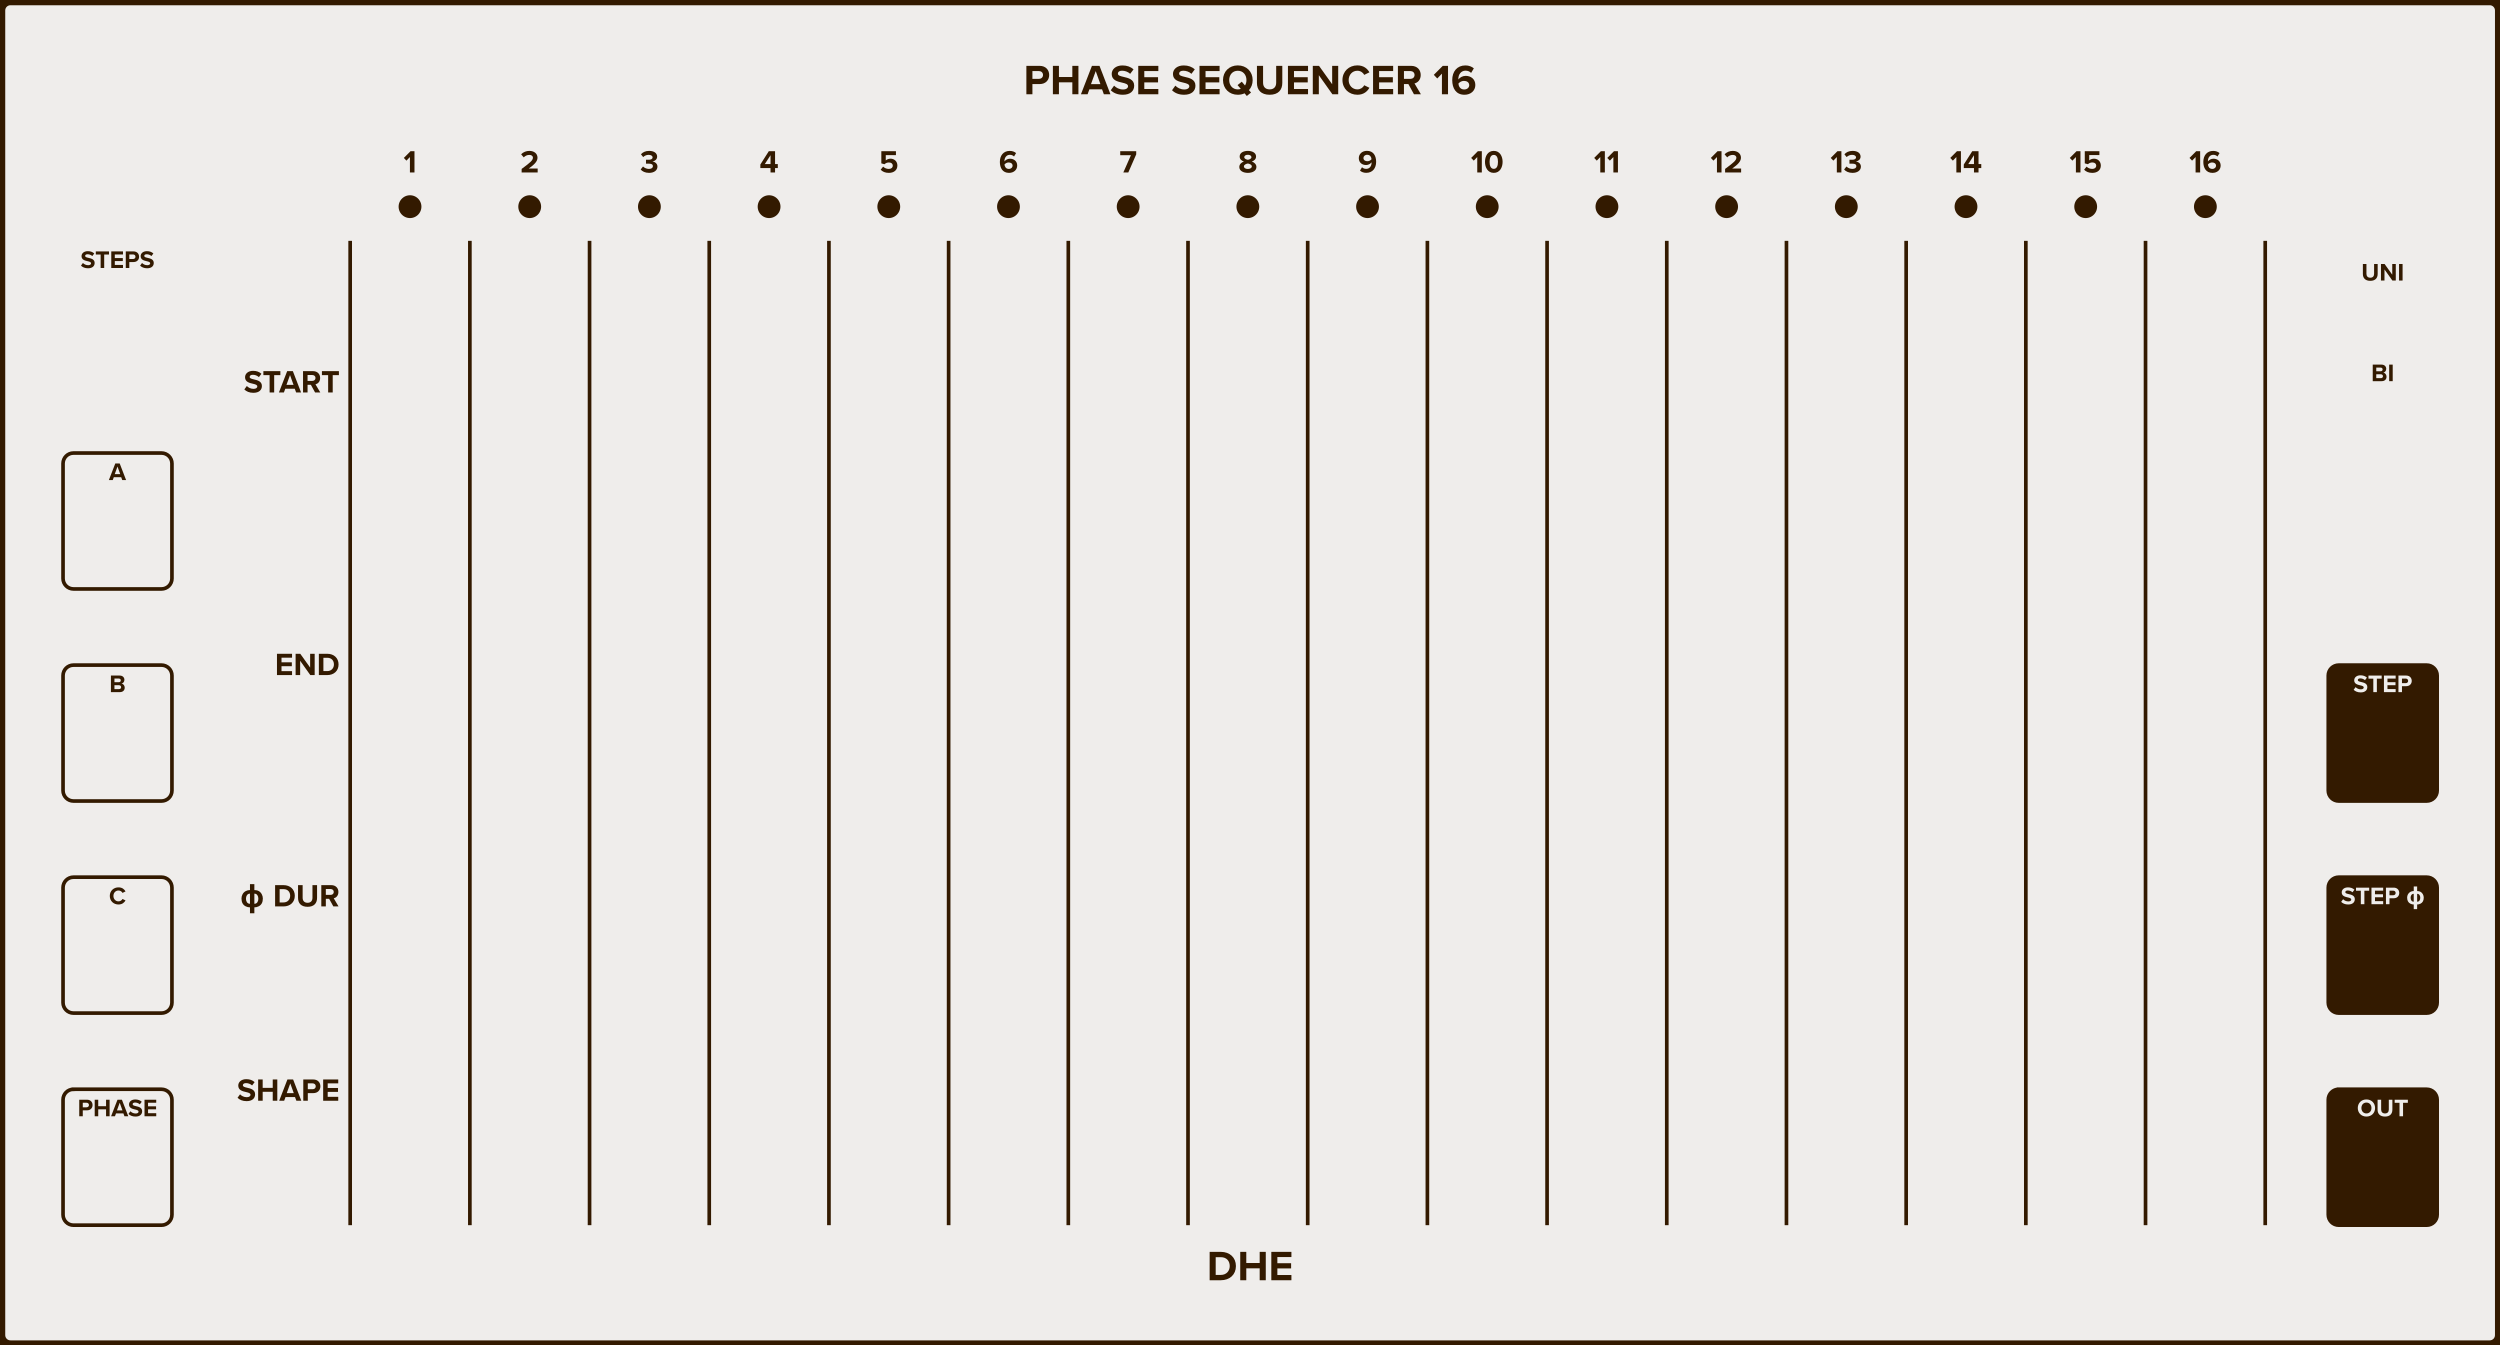 <?xml version="1.0" encoding="UTF-8" standalone="no"?>
<svg
   xmlns:dc="http://purl.org/dc/elements/1.1/"
   xmlns:cc="http://creativecommons.org/ns#"
   xmlns:rdf="http://www.w3.org/1999/02/22-rdf-syntax-ns#"
   xmlns:svg="http://www.w3.org/2000/svg"
   xmlns="http://www.w3.org/2000/svg"
   version="1.1"
   width="705.000"
   height="379.429"
   id="svg758">
  <rect width="100%" height="100%" fill="#808080" stroke="none"/>
  <defs
     id="defs762" />
  <g
     transform="scale(2.953)"
     id="g756">
    <path
       id="rect2"
       style="fill:#efedeb;stroke:#331a00;stroke-width:1"
       d="m 1,0 h 236.76 c 0.554,0 1,0.446 1,1 v 126.5 c 0,0.554 -0.446,1 -1,1 H 1 c -0.554,0 -1,-0.446 -1,-1 V 1 C 0,0.446 0.446,0 1,0 Z" />
    <g
       transform="translate(119.38,9)"
       id="g6">
      <g
         aria-label="PHASE SEQUENCER 16"
         id="text4"
         style="font-weight:bold;font-size:4.064px;font-family:'Proxima Nova';dominant-baseline:alphabetic;text-anchor:middle;fill:#331a00">
        <path
           d="m -21.365,0 h 0.577 v -0.971 h 0.691 c 0.585,0 0.91,-0.394 0.91,-0.866 0,-0.475 -0.321,-0.874 -0.91,-0.874 h -1.268 z m 1.589,-1.841 c 0,0.228 -0.171,0.374 -0.398,0.374 h -0.614 v -0.748 h 0.614 c 0.228,0 0.398,0.15 0.398,0.374 z"
           style="font-weight:bold;font-size:4.064px;font-family:'Proxima Nova';dominant-baseline:alphabetic;text-anchor:middle;fill:#331a00"
           id="path767" />
        <path
           d="m -16.976,0 h 0.581 v -2.711 h -0.581 v 1.065 h -1.28 v -1.065 H -18.833 V 0 h 0.577 v -1.138 h 1.28 z"
           style="font-weight:bold;font-size:4.064px;font-family:'Proxima Nova';dominant-baseline:alphabetic;text-anchor:middle;fill:#331a00"
           id="path769" />
        <path
           d="m -13.967,0 h 0.63 l -1.044,-2.711 h -0.723 L -16.153,0 h 0.634 l 0.171,-0.467 h 1.211 z m -0.776,-2.211 0.447,1.244 h -0.898 z"
           style="font-weight:bold;font-size:4.064px;font-family:'Proxima Nova';dominant-baseline:alphabetic;text-anchor:middle;fill:#331a00"
           id="path771" />
        <path
           d="m -13.305,-0.382 c 0.256,0.256 0.63,0.431 1.15,0.431 0.732,0 1.085,-0.374 1.085,-0.87 0,-0.601 -0.569,-0.736 -1.016,-0.837 -0.313,-0.073 -0.541,-0.13 -0.541,-0.313 0,-0.163 0.138,-0.276 0.398,-0.276 0.264,0 0.557,0.093 0.776,0.297 l 0.321,-0.423 c -0.268,-0.248 -0.626,-0.378 -1.057,-0.378 -0.638,0 -1.028,0.366 -1.028,0.817 0,0.606 0.569,0.727 1.012,0.829 0.313,0.073 0.549,0.142 0.549,0.345 0,0.154 -0.154,0.305 -0.471,0.305 -0.374,0 -0.671,-0.167 -0.862,-0.366 z"
           style="font-weight:bold;font-size:4.064px;font-family:'Proxima Nova';dominant-baseline:alphabetic;text-anchor:middle;fill:#331a00"
           id="path773" />
        <path
           d="m -10.682,0 h 1.918 V -0.5 H -10.104 V -1.13 h 1.313 V -1.626 H -10.104 v -0.589 h 1.341 v -0.496 h -1.918 z"
           style="font-weight:bold;font-size:4.064px;font-family:'Proxima Nova';dominant-baseline:alphabetic;text-anchor:middle;fill:#331a00"
           id="path775" />
        <path
           d="m -7.455,-0.382 c 0.256,0.256 0.63,0.431 1.15,0.431 0.732,0 1.085,-0.374 1.085,-0.87 0,-0.601 -0.569,-0.736 -1.016,-0.837 -0.313,-0.073 -0.541,-0.13 -0.541,-0.313 0,-0.163 0.138,-0.276 0.398,-0.276 0.264,0 0.557,0.093 0.776,0.297 l 0.321,-0.423 c -0.268,-0.248 -0.626,-0.378 -1.057,-0.378 -0.638,0 -1.028,0.366 -1.028,0.817 0,0.606 0.569,0.727 1.012,0.829 0.313,0.073 0.549,0.142 0.549,0.345 0,0.154 -0.154,0.305 -0.471,0.305 -0.374,0 -0.671,-0.167 -0.862,-0.366 z"
           style="font-weight:bold;font-size:4.064px;font-family:'Proxima Nova';dominant-baseline:alphabetic;text-anchor:middle;fill:#331a00"
           id="path777" />
        <path
           d="m -4.832,0 h 1.918 v -0.5 h -1.341 V -1.13 h 1.313 v -0.496 h -1.313 v -0.589 h 1.341 v -0.496 h -1.918 z"
           style="font-weight:bold;font-size:4.064px;font-family:'Proxima Nova';dominant-baseline:alphabetic;text-anchor:middle;fill:#331a00"
           id="path779" />
        <path
           d="m 0.244,-1.353 c 0,-0.817 -0.597,-1.402 -1.418,-1.402 -0.817,0 -1.414,0.585 -1.414,1.402 0,0.817 0.597,1.402 1.414,1.402 0.236,0 0.455,-0.049 0.646,-0.138 l 0.215,0.256 0.402,-0.329 -0.199,-0.232 c 0.224,-0.244 0.354,-0.577 0.354,-0.959 z m -1.418,0.89 c -0.5,0 -0.821,-0.386 -0.821,-0.89 0,-0.508 0.321,-0.89 0.821,-0.89 0.5,0 0.825,0.382 0.825,0.89 0,0.195 -0.049,0.374 -0.138,0.516 L -0.796,-1.199 l -0.402,0.325 0.309,0.362 c -0.085,0.033 -0.183,0.049 -0.284,0.049 z"
           style="font-weight:bold;font-size:4.064px;font-family:'Proxima Nova';dominant-baseline:alphabetic;text-anchor:middle;fill:#331a00"
           id="path781" />
        <path
           d="m 0.653,-1.081 c 0,0.666 0.386,1.13 1.215,1.13 0.821,0 1.207,-0.459 1.207,-1.134 v -1.626 h -0.585 v 1.609 c 0,0.378 -0.207,0.638 -0.622,0.638 -0.423,0 -0.63,-0.26 -0.63,-0.638 V -2.711 H 0.653 Z"
           style="font-weight:bold;font-size:4.064px;font-family:'Proxima Nova';dominant-baseline:alphabetic;text-anchor:middle;fill:#331a00"
           id="path783" />
        <path
           d="M 3.614,0 H 5.532 V -0.5 H 4.191 V -1.13 H 5.504 V -1.626 H 4.191 v -0.589 h 1.341 v -0.496 H 3.614 Z"
           style="font-weight:bold;font-size:4.064px;font-family:'Proxima Nova';dominant-baseline:alphabetic;text-anchor:middle;fill:#331a00"
           id="path785" />
        <path
           d="M 7.857,0 H 8.413 V -2.711 H 7.836 v 1.756 L 6.581,-2.711 H 5.987 V 0 H 6.564 v -1.821 z"
           style="font-weight:bold;font-size:4.064px;font-family:'Proxima Nova';dominant-baseline:alphabetic;text-anchor:middle;fill:#331a00"
           id="path787" />
        <path
           d="m 10.24,0.049 c 0.618,0 0.959,-0.329 1.154,-0.666 L 10.899,-0.858 c -0.114,0.224 -0.358,0.394 -0.658,0.394 -0.471,0 -0.829,-0.378 -0.829,-0.89 0,-0.512 0.358,-0.89 0.829,-0.89 0.301,0 0.545,0.175 0.658,0.394 l 0.496,-0.244 c -0.191,-0.337 -0.536,-0.662 -1.154,-0.662 -0.792,0 -1.422,0.569 -1.422,1.402 0,0.833 0.63,1.402 1.422,1.402 z"
           style="font-weight:bold;font-size:4.064px;font-family:'Proxima Nova';dominant-baseline:alphabetic;text-anchor:middle;fill:#331a00"
           id="path789" />
        <path
           d="M 11.742,0 H 13.66 V -0.5 H 12.319 V -1.13 h 1.313 V -1.626 H 12.319 v -0.589 h 1.341 v -0.496 h -1.918 z"
           style="font-weight:bold;font-size:4.064px;font-family:'Proxima Nova';dominant-baseline:alphabetic;text-anchor:middle;fill:#331a00"
           id="path791" />
        <path
           d="m 15.647,0 h 0.662 l -0.61,-1.032 c 0.293,-0.069 0.593,-0.325 0.593,-0.805 0,-0.504 -0.345,-0.874 -0.91,-0.874 H 14.115 V 0 h 0.577 v -0.971 h 0.423 z m 0.057,-1.841 c 0,0.228 -0.175,0.374 -0.406,0.374 H 14.692 v -0.748 h 0.606 c 0.232,0 0.406,0.146 0.406,0.374 z"
           style="font-weight:bold;font-size:4.064px;font-family:'Proxima Nova';dominant-baseline:alphabetic;text-anchor:middle;fill:#331a00"
           id="path793" />
        <path
           d="m 18.319,0 h 0.581 v -2.711 h -0.504 l -0.853,0.858 0.329,0.345 0.447,-0.459 z"
           style="font-weight:bold;font-size:4.064px;font-family:'Proxima Nova';dominant-baseline:alphabetic;text-anchor:middle;fill:#331a00"
           id="path795" />
        <path
           d="m 19.303,-1.349 c 0,0.764 0.345,1.398 1.17,1.398 0.618,0 1.036,-0.402 1.036,-0.931 0,-0.577 -0.435,-0.874 -0.923,-0.874 -0.297,0 -0.569,0.163 -0.695,0.345 -0.004,-0.016 -0.004,-0.037 -0.004,-0.057 0,-0.431 0.268,-0.784 0.679,-0.784 0.24,0 0.394,0.077 0.541,0.215 l 0.26,-0.435 c -0.195,-0.167 -0.471,-0.28 -0.801,-0.28 -0.801,0 -1.264,0.581 -1.264,1.402 z m 1.622,0.492 c 0,0.191 -0.167,0.402 -0.48,0.402 -0.382,0 -0.528,-0.301 -0.553,-0.561 0.13,-0.158 0.325,-0.26 0.528,-0.26 0.264,0 0.504,0.126 0.504,0.419 z"
           style="font-weight:bold;font-size:4.064px;font-family:'Proxima Nova';dominant-baseline:alphabetic;text-anchor:middle;fill:#331a00"
           id="path797" />
      </g>
    </g>
    <g
       transform="translate(119.38,119.5)"
       id="g10">
      <g
         aria-label="DHE"
         id="text8"
         style="font-weight:bold;font-size:4.064px;font-family:'Proxima Nova';dominant-baseline:hanging;text-anchor:middle;fill:#331a00">
        <path
           d="m -3.863,2.758 h 1.069 c 0.849,0 1.439,-0.536 1.439,-1.353 0,-0.817 -0.589,-1.357 -1.439,-1.357 H -3.863 Z M -3.286,2.25 V 0.556 h 0.492 c 0.557,0 0.849,0.37 0.849,0.849 0,0.459 -0.313,0.845 -0.849,0.845 z"
           style="font-weight:bold;font-size:4.064px;font-family:'Proxima Nova';dominant-baseline:hanging;text-anchor:middle;fill:#331a00"
           id="path800" />
        <path
           d="M 0.915,2.758 H 1.496 V 0.048 H 0.915 V 1.113 H -0.365 V 0.048 H -0.942 V 2.758 h 0.577 V 1.621 h 1.28 z"
           style="font-weight:bold;font-size:4.064px;font-family:'Proxima Nova';dominant-baseline:hanging;text-anchor:middle;fill:#331a00"
           id="path802" />
        <path
           d="M 2.026,2.758 H 3.945 V 2.259 H 2.603 V 1.629 H 3.916 V 1.133 H 2.603 V 0.544 H 3.945 V 0.048 H 2.026 Z"
           style="font-weight:bold;font-size:4.064px;font-family:'Proxima Nova';dominant-baseline:hanging;text-anchor:middle;fill:#331a00"
           id="path804" />
      </g>
    </g>
    <g
       transform="translate(11.22,25.591)"
       id="g14">
      <g
         aria-label="STEPS"
         id="text12"
         style="font-weight:bold;font-size:2.371px;font-family:'Proxima Nova';dominant-baseline:alphabetic;text-anchor:middle;fill:#331a00">
        <path
           d="m -3.486,-0.223 c 0.149,0.149 0.368,0.251 0.671,0.251 0.427,0 0.633,-0.218 0.633,-0.507 0,-0.351 -0.332,-0.429 -0.593,-0.488 -0.183,-0.043 -0.315,-0.076 -0.315,-0.183 0,-0.095 0.081,-0.161 0.232,-0.161 0.154,0 0.325,0.055 0.453,0.173 l 0.187,-0.247 c -0.156,-0.145 -0.365,-0.221 -0.616,-0.221 -0.372,0 -0.6,0.213 -0.6,0.477 0,0.353 0.332,0.424 0.59,0.484 0.183,0.043 0.32,0.083 0.32,0.202 0,0.09 -0.09,0.178 -0.275,0.178 -0.218,0 -0.391,-0.097 -0.503,-0.213 z"
           style="font-weight:bold;font-size:2.371px;font-family:'Proxima Nova';dominant-baseline:alphabetic;text-anchor:middle;fill:#331a00"
           id="path807" />
        <path
           d="m -1.609,0 h 0.339 v -1.285 h 0.46 V -1.581 H -2.071 v 0.296 h 0.462 z"
           style="font-weight:bold;font-size:2.371px;font-family:'Proxima Nova';dominant-baseline:alphabetic;text-anchor:middle;fill:#331a00"
           id="path809" />
        <path
           d="m -0.594,0 h 1.119 v -0.292 h -0.782 v -0.368 H 0.509 V -0.948 H -0.257 V -1.292 h 0.782 v -0.289 h -1.119 z"
           style="font-weight:bold;font-size:2.371px;font-family:'Proxima Nova';dominant-baseline:alphabetic;text-anchor:middle;fill:#331a00"
           id="path811" />
        <path
           d="M 0.791,0 H 1.128 v -0.567 h 0.403 c 0.341,0 0.531,-0.23 0.531,-0.505 0,-0.277 -0.187,-0.51 -0.531,-0.51 H 0.791 Z M 1.718,-1.074 c 0,0.133 -0.1,0.218 -0.232,0.218 H 1.128 V -1.292 h 0.358 c 0.133,0 0.232,0.088 0.232,0.218 z"
           style="font-weight:bold;font-size:2.371px;font-family:'Proxima Nova';dominant-baseline:alphabetic;text-anchor:middle;fill:#331a00"
           id="path813" />
        <path
           d="m 2.159,-0.223 c 0.149,0.149 0.368,0.251 0.671,0.251 0.427,0 0.633,-0.218 0.633,-0.507 0,-0.351 -0.332,-0.429 -0.593,-0.488 -0.183,-0.043 -0.315,-0.076 -0.315,-0.183 0,-0.095 0.081,-0.161 0.232,-0.161 0.154,0 0.325,0.055 0.453,0.173 l 0.187,-0.247 c -0.156,-0.145 -0.365,-0.221 -0.616,-0.221 -0.372,0 -0.6,0.213 -0.6,0.477 0,0.353 0.332,0.424 0.59,0.484 0.183,0.043 0.32,0.083 0.32,0.202 0,0.09 -0.09,0.178 -0.275,0.178 -0.218,0 -0.391,-0.097 -0.503,-0.213 z"
           style="font-weight:bold;font-size:2.371px;font-family:'Proxima Nova';dominant-baseline:alphabetic;text-anchor:middle;fill:#331a00"
           id="path815" />
      </g>
    </g>
    <path
       id="rect16"
       style="fill:#efedeb;stroke:#331a00;stroke-width:0.35"
       d="m 7.02,43.263 h 8.4 c 0.554,0 1,0.446 1,1 v 10.98 c 0,0.554 -0.446,1 -1,1 h -8.4 c -0.554,0 -1,-0.446 -1,-1 v -10.98 c 0,-0.554 0.446,-1 1,-1 z" />
    <g
       transform="translate(11.22,45.843)"
       id="g20">
      <g
         aria-label="A"
         id="text18"
         style="font-weight:bold;font-size:2.371px;font-family:'Proxima Nova';dominant-baseline:alphabetic;text-anchor:middle;fill:#331a00">
        <path
           d="M 0.453,0 H 0.821 L 0.212,-1.581 H -0.211 L -0.822,0 h 0.37 l 0.1,-0.273 H 0.354 Z M 4.8160939e-4,-1.29 0.261,-0.564 H -0.263 Z"
           style="font-weight:bold;font-size:2.371px;font-family:'Proxima Nova';dominant-baseline:alphabetic;text-anchor:middle;fill:#331a00"
           id="path819" />
      </g>
    </g>
    <path
       id="rect22"
       style="fill:#efedeb;stroke:#331a00;stroke-width:0.35"
       d="m 7.02,63.515 h 8.4 c 0.554,0 1,0.446 1,1 v 10.98 c 0,0.554 -0.446,1 -1,1 h -8.4 c -0.554,0 -1,-0.446 -1,-1 v -10.98 c 0,-0.554 0.446,-1 1,-1 z" />
    <g
       transform="translate(11.22,66.095)"
       id="g26">
      <g
         aria-label="B"
         id="text24"
         style="font-weight:bold;font-size:2.371px;font-family:'Proxima Nova';dominant-baseline:alphabetic;text-anchor:middle;fill:#331a00">
        <path
           d="m -0.628,0 h 0.858 c 0.301,0 0.46,-0.19 0.46,-0.427 0,-0.199 -0.135,-0.363 -0.303,-0.389 0.149,-0.031 0.273,-0.164 0.273,-0.363 0,-0.211 -0.154,-0.403 -0.455,-0.403 h -0.832 z m 0.337,-0.946 V -1.295 h 0.422 c 0.114,0 0.185,0.076 0.185,0.173 0,0.102 -0.071,0.175 -0.185,0.175 z m 0,0.659 v -0.372 h 0.434 c 0.133,0 0.204,0.085 0.204,0.185 0,0.114 -0.076,0.187 -0.204,0.187 z"
           style="font-weight:bold;font-size:2.371px;font-family:'Proxima Nova';dominant-baseline:alphabetic;text-anchor:middle;fill:#331a00"
           id="path823" />
      </g>
    </g>
    <path
       id="rect28"
       style="fill:#efedeb;stroke:#331a00;stroke-width:0.35"
       d="m 7.02,83.767 h 8.4 c 0.554,0 1,0.446 1,1 v 10.98 c 0,0.554 -0.446,1 -1,1 h -8.4 c -0.554,0 -1,-0.446 -1,-1 v -10.98 c 0,-0.554 0.446,-1 1,-1 z" />
    <g
       transform="translate(11.22,86.348)"
       id="g32">
      <g
         aria-label="C"
         id="text30"
         style="font-weight:bold;font-size:2.371px;font-family:'Proxima Nova';dominant-baseline:alphabetic;text-anchor:middle;fill:#331a00">
        <path
           d="m 0.095,0.028 c 0.36,0 0.56,-0.192 0.673,-0.389 l -0.289,-0.14 c -0.066,0.13 -0.209,0.23 -0.384,0.23 -0.275,0 -0.484,-0.221 -0.484,-0.519 0,-0.299 0.209,-0.519 0.484,-0.519 0.175,0 0.318,0.102 0.384,0.23 l 0.289,-0.142 C 0.657,-1.418 0.456,-1.608 0.095,-1.608 c -0.462,0 -0.83,0.332 -0.83,0.818 0,0.486 0.368,0.818 0.83,0.818 z"
           style="font-weight:bold;font-size:2.371px;font-family:'Proxima Nova';dominant-baseline:alphabetic;text-anchor:middle;fill:#331a00"
           id="path827" />
      </g>
    </g>
    <path
       id="rect34"
       style="fill:#efedeb;stroke:#331a00;stroke-width:0.35"
       d="m 7.02,104.02 h 8.4 c 0.554,0 1,0.446 1,1 V 116 c 0,0.554 -0.446,1 -1,1 h -8.4 c -0.554,0 -1,-0.446 -1,-1 v -10.98 c 0,-0.554 0.446,-1 1,-1 z" />
    <g
       transform="translate(11.22,106.6)"
       id="g38">
      <g
         aria-label="PHASE"
         id="text36"
         style="font-weight:bold;font-size:2.371px;font-family:'Proxima Nova';dominant-baseline:alphabetic;text-anchor:middle;fill:#331a00">
        <path
           d="m -3.652,0 h 0.337 v -0.567 h 0.403 c 0.341,0 0.531,-0.23 0.531,-0.505 0,-0.277 -0.187,-0.51 -0.531,-0.51 h -0.74 z m 0.927,-1.074 c 0,0.133 -0.1,0.218 -0.232,0.218 h -0.358 V -1.292 h 0.358 c 0.133,0 0.232,0.088 0.232,0.218 z"
           style="font-weight:bold;font-size:2.371px;font-family:'Proxima Nova';dominant-baseline:alphabetic;text-anchor:middle;fill:#331a00"
           id="path831" />
        <path
           d="m -1.092,0 h 0.339 V -1.581 H -1.092 v 0.621 h -0.747 V -1.581 h -0.337 V 0 h 0.337 v -0.664 h 0.747 z"
           style="font-weight:bold;font-size:2.371px;font-family:'Proxima Nova';dominant-baseline:alphabetic;text-anchor:middle;fill:#331a00"
           id="path833" />
        <path
           d="M 0.664,0 H 1.032 L 0.422,-1.581 H 1.6669464e-4 L -0.612,0 h 0.37 l 0.1,-0.273 h 0.707 z m -0.453,-1.29 0.261,0.726 h -0.524 z"
           style="font-weight:bold;font-size:2.371px;font-family:'Proxima Nova';dominant-baseline:alphabetic;text-anchor:middle;fill:#331a00"
           id="path835" />
        <path
           d="m 1.05,-0.223 c 0.149,0.149 0.368,0.251 0.671,0.251 0.427,0 0.633,-0.218 0.633,-0.507 0,-0.351 -0.332,-0.429 -0.593,-0.488 C 1.579,-1.01 1.446,-1.043 1.446,-1.15 c 0,-0.095 0.081,-0.161 0.232,-0.161 0.154,0 0.325,0.055 0.453,0.173 L 2.318,-1.385 C 2.162,-1.529 1.953,-1.605 1.702,-1.605 c -0.372,0 -0.6,0.213 -0.6,0.477 0,0.353 0.332,0.424 0.59,0.484 0.183,0.043 0.32,0.083 0.32,0.202 0,0.09 -0.09,0.178 -0.275,0.178 -0.218,0 -0.391,-0.097 -0.503,-0.213 z"
           style="font-weight:bold;font-size:2.371px;font-family:'Proxima Nova';dominant-baseline:alphabetic;text-anchor:middle;fill:#331a00"
           id="path837" />
        <path
           d="m 2.581,0 h 1.119 v -0.292 h -0.782 v -0.368 h 0.766 V -0.948 H 2.917 V -1.292 h 0.782 v -0.289 h -1.119 z"
           style="font-weight:bold;font-size:2.371px;font-family:'Proxima Nova';dominant-baseline:alphabetic;text-anchor:middle;fill:#331a00"
           id="path839" />
      </g>
    </g>
    <g
       transform="translate(32.44,36.374)"
       id="g42">
      <g
         aria-label="START"
         id="text40"
         style="font-weight:bold;font-size:3.048px;font-family:'Proxima Nova';dominant-baseline:middle;text-anchor:end;fill:#331a00">
        <path
           d="m -9.107,0.816 c 0.192,0.192 0.472,0.323 0.863,0.323 0.549,0 0.814,-0.28 0.814,-0.652 0,-0.451 -0.427,-0.552 -0.762,-0.628 -0.235,-0.055 -0.405,-0.098 -0.405,-0.235 0,-0.122 0.104,-0.207 0.299,-0.207 0.198,0 0.418,0.07 0.582,0.223 l 0.241,-0.317 c -0.201,-0.186 -0.469,-0.283 -0.792,-0.283 -0.479,0 -0.771,0.274 -0.771,0.613 0,0.454 0.427,0.546 0.759,0.622 0.235,0.055 0.411,0.107 0.411,0.259 0,0.116 -0.116,0.229 -0.354,0.229 -0.28,0 -0.503,-0.125 -0.646,-0.274 z"
           style="font-weight:bold;font-size:3.048px;font-family:'Proxima Nova';dominant-baseline:middle;text-anchor:end;fill:#331a00"
           id="path842" />
        <path
           d="m -6.693,1.102 h 0.436 v -1.652 h 0.591 v -0.381 h -1.622 v 0.381 h 0.594 z"
           style="font-weight:bold;font-size:3.048px;font-family:'Proxima Nova';dominant-baseline:middle;text-anchor:end;fill:#331a00"
           id="path844" />
        <path
           d="m -4.162,1.102 h 0.472 l -0.783,-2.033 h -0.543 L -5.802,1.102 h 0.475 l 0.128,-0.351 h 0.908 z m -0.582,-1.658 0.335,0.933 h -0.674 z"
           style="font-weight:bold;font-size:3.048px;font-family:'Proxima Nova';dominant-baseline:middle;text-anchor:end;fill:#331a00"
           id="path846" />
        <path
           d="m -2.353,1.102 h 0.497 l -0.457,-0.774 c 0.219,-0.052 0.445,-0.244 0.445,-0.604 0,-0.378 -0.259,-0.655 -0.683,-0.655 h -0.951 V 1.102 h 0.433 V 0.374 h 0.317 z m 0.043,-1.381 c 0,0.171 -0.131,0.28 -0.305,0.28 h -0.454 v -0.561 h 0.454 c 0.174,0 0.305,0.11 0.305,0.28 z"
           style="font-weight:bold;font-size:3.048px;font-family:'Proxima Nova';dominant-baseline:middle;text-anchor:end;fill:#331a00"
           id="path848" />
        <path
           d="m -1.103,1.102 h 0.436 v -1.652 h 0.591 V -0.931 H -1.698 v 0.381 h 0.594 z"
           style="font-weight:bold;font-size:3.048px;font-family:'Proxima Nova';dominant-baseline:middle;text-anchor:end;fill:#331a00"
           id="path850" />
      </g>
    </g>
    <g
       transform="translate(32.44,63.365)"
       id="g46">
      <g
         aria-label="END"
         id="text44"
         style="font-weight:bold;font-size:3.048px;font-family:'Proxima Nova';dominant-baseline:middle;text-anchor:end;fill:#331a00">
        <path
           d="m -5.99,1.102 h 1.439 V 0.727 H -5.557 V 0.255 h 0.985 v -0.372 h -0.985 v -0.442 h 1.006 v -0.372 h -1.439 z"
           style="font-weight:bold;font-size:3.048px;font-family:'Proxima Nova';dominant-baseline:middle;text-anchor:end;fill:#331a00"
           id="path853" />
        <path
           d="m -2.808,1.102 h 0.418 v -2.033 h -0.433 V 0.386 l -0.942,-1.317 h -0.445 V 1.102 h 0.433 v -1.366 z"
           style="font-weight:bold;font-size:3.048px;font-family:'Proxima Nova';dominant-baseline:middle;text-anchor:end;fill:#331a00"
           id="path855" />
        <path
           d="m -1.99,1.102 h 0.802 c 0.637,0 1.079,-0.402 1.079,-1.015 0,-0.613 -0.442,-1.018 -1.079,-1.018 h -0.802 z m 0.433,-0.381 v -1.271 h 0.369 c 0.418,0 0.637,0.277 0.637,0.637 0,0.344 -0.235,0.634 -0.637,0.634 z"
           style="font-weight:bold;font-size:3.048px;font-family:'Proxima Nova';dominant-baseline:middle;text-anchor:end;fill:#331a00"
           id="path857" />
      </g>
    </g>
    <g
       transform="translate(32.44,85.458)"
       id="g50">
      <g
         aria-label="ϕ DUR"
         id="text48"
         style="font-weight:bold;font-size:3.048px;font-family:'Proxima Nova';dominant-baseline:middle;text-anchor:end;fill:#331a00">
        <path
           d="m -7.339,0.344 q 0,0.551 -0.402,0.75 -0.196,0.098 -0.409,0.098 V 1.758 h -0.418 V 1.192 q -0.21,0 -0.408,-0.098 -0.403,-0.201 -0.403,-0.75 0,-0.216 0.103,-0.405 0.107,-0.195 0.293,-0.296 0.186,-0.103 0.415,-0.103 V -1.026 h 0.418 v 0.566 q 0.497,0 0.708,0.4 0.103,0.195 0.103,0.403 z m -0.429,0.022 q 0,-0.199 -0.089,-0.332 -0.104,-0.153 -0.293,-0.153 v 0.97 q 0.189,0 0.293,-0.153 0.089,-0.132 0.089,-0.332 z m -0.801,0.485 v -0.97 q -0.189,0 -0.293,0.153 -0.089,0.132 -0.089,0.332 0,0.199 0.089,0.332 0.104,0.153 0.293,0.153 z"
           style="font-weight:bold;font-size:3.048px;font-family:'Proxima Nova';dominant-baseline:middle;text-anchor:end;fill:#331a00"
           id="path860" />
        <path
           d="m -6.169,1.102 h 0.802 c 0.637,0 1.079,-0.402 1.079,-1.015 0,-0.613 -0.442,-1.018 -1.079,-1.018 H -6.169 Z m 0.433,-0.381 v -1.271 h 0.369 c 0.418,0 0.637,0.277 0.637,0.637 0,0.344 -0.235,0.634 -0.637,0.634 z"
           style="font-weight:bold;font-size:3.048px;font-family:'Proxima Nova';dominant-baseline:middle;text-anchor:end;fill:#331a00"
           id="path862" />
        <path
           d="m -3.978,0.291 c 0,0.5 0.29,0.847 0.911,0.847 0.616,0 0.905,-0.344 0.905,-0.85 v -1.219 h -0.439 V 0.276 c 0,0.283 -0.155,0.479 -0.466,0.479 -0.317,0 -0.472,-0.195 -0.472,-0.479 v -1.207 h -0.439 z"
           style="font-weight:bold;font-size:3.048px;font-family:'Proxima Nova';dominant-baseline:middle;text-anchor:end;fill:#331a00"
           id="path864" />
        <path
           d="m -0.608,1.102 h 0.497 L -0.569,0.328 c 0.219,-0.052 0.445,-0.244 0.445,-0.604 0,-0.378 -0.259,-0.655 -0.683,-0.655 H -1.757 V 1.102 h 0.433 V 0.374 h 0.317 z m 0.043,-1.381 c 0,0.171 -0.131,0.28 -0.305,0.28 H -1.325 v -0.561 h 0.454 c 0.174,0 0.305,0.11 0.305,0.28 z"
           style="font-weight:bold;font-size:3.048px;font-family:'Proxima Nova';dominant-baseline:middle;text-anchor:end;fill:#331a00"
           id="path866" />
      </g>
    </g>
    <g
       transform="translate(32.44,104.016)"
       id="g54">
      <g
         aria-label="SHAPE"
         id="text52"
         style="font-weight:bold;font-size:3.048px;font-family:'Proxima Nova';dominant-baseline:middle;text-anchor:end;fill:#331a00">
        <path
           d="m -9.756,0.816 c 0.192,0.192 0.472,0.323 0.863,0.323 0.549,0 0.814,-0.28 0.814,-0.652 0,-0.451 -0.427,-0.552 -0.762,-0.628 -0.235,-0.055 -0.405,-0.098 -0.405,-0.235 0,-0.122 0.104,-0.207 0.299,-0.207 0.198,0 0.418,0.07 0.582,0.223 l 0.241,-0.317 c -0.201,-0.186 -0.469,-0.283 -0.792,-0.283 -0.479,0 -0.771,0.274 -0.771,0.613 0,0.454 0.427,0.546 0.759,0.622 0.235,0.055 0.411,0.107 0.411,0.259 0,0.116 -0.116,0.229 -0.354,0.229 -0.28,0 -0.503,-0.125 -0.646,-0.274 z"
           style="font-weight:bold;font-size:3.048px;font-family:'Proxima Nova';dominant-baseline:middle;text-anchor:end;fill:#331a00"
           id="path869" />
        <path
           d="m -6.395,1.102 h 0.436 V -0.931 H -6.395 v 0.799 H -7.355 V -0.931 H -7.788 V 1.102 h 0.433 v -0.853 h 0.96 z"
           style="font-weight:bold;font-size:3.048px;font-family:'Proxima Nova';dominant-baseline:middle;text-anchor:end;fill:#331a00"
           id="path871" />
        <path
           d="m -4.138,1.102 h 0.472 l -0.783,-2.033 h -0.543 L -5.778,1.102 h 0.475 l 0.128,-0.351 h 0.908 z m -0.582,-1.658 0.335,0.933 h -0.674 z"
           style="font-weight:bold;font-size:3.048px;font-family:'Proxima Nova';dominant-baseline:middle;text-anchor:end;fill:#331a00"
           id="path873" />
        <path
           d="m -3.478,1.102 h 0.433 V 0.374 h 0.518 c 0.439,0 0.683,-0.296 0.683,-0.649 0,-0.357 -0.241,-0.655 -0.683,-0.655 h -0.951 z m 1.192,-1.381 c 0,0.171 -0.128,0.28 -0.299,0.28 h -0.46 v -0.561 h 0.46 c 0.171,0 0.299,0.113 0.299,0.28 z"
           style="font-weight:bold;font-size:3.048px;font-family:'Proxima Nova';dominant-baseline:middle;text-anchor:end;fill:#331a00"
           id="path875" />
        <path
           d="m -1.579,1.102 h 1.439 V 0.727 H -1.146 V 0.255 h 0.985 V -0.117 H -1.146 v -0.442 h 1.006 V -0.931 H -1.579 Z"
           style="font-weight:bold;font-size:3.048px;font-family:'Proxima Nova';dominant-baseline:middle;text-anchor:end;fill:#331a00"
           id="path877" />
      </g>
    </g>
    <path
       id="line56"
       style="stroke:#331a00;stroke-width:0.35"
       d="m 33.44,23 v 94" />
    <path
       id="line58"
       style="stroke:#331a00;stroke-width:0.35"
       d="m 44.87,23 v 94" />
    <g
       transform="translate(39.155,19.736)"
       id="g62">
      <path
         id="circle60"
         style="fill:#331a00;stroke:none;stroke-width:0"
         d="M 1.088,0 A 1.088,1.088 0 0 1 0,1.088 1.088,1.088 0 0 1 -1.088,0 1.088,1.088 0 0 1 0,-1.088 1.088,1.088 0 0 1 1.088,0 Z" />
    </g>
    <g
       transform="translate(39.155,16.472)"
       id="g66">
      <g
         aria-label="1"
         id="text64"
         style="font-weight:bold;font-size:3.048px;font-family:'Proxima Nova';dominant-baseline:alphabetic;text-anchor:middle;fill:#331a00">
        <path
           d="M -0.009,0 H 0.426 V -2.033 H 0.049 l -0.64,0.643 0.247,0.259 0.335,-0.344 z"
           style="font-weight:bold;font-size:3.048px;font-family:'Proxima Nova';dominant-baseline:alphabetic;text-anchor:middle;fill:#331a00"
           id="path883" />
      </g>
    </g>
    <g
       transform="translate(39.155,30.041)"
       id="g70">
      <g
         id="text68"
         style="font-weight:bold;font-size:2.371px;font-family:'Proxima Nova';dominant-baseline:alphabetic;text-anchor:middle;fill:#331a00" />
    </g>
    <g
       transform="translate(39.155,38.591)"
       id="g74">
      <g
         id="text72"
         style="font-weight:bold;font-size:2.371px;font-family:'Proxima Nova';dominant-baseline:alphabetic;text-anchor:middle;fill:#331a00" />
    </g>
    <g
       transform="translate(39.155,57.033)"
       id="g78">
      <g
         id="text76"
         style="font-weight:bold;font-size:2.371px;font-family:'Proxima Nova';dominant-baseline:alphabetic;text-anchor:middle;fill:#331a00" />
    </g>
    <g
       transform="translate(39.155,65.583)"
       id="g82">
      <g
         id="text80"
         style="font-weight:bold;font-size:2.371px;font-family:'Proxima Nova';dominant-baseline:alphabetic;text-anchor:middle;fill:#331a00" />
    </g>
    <g
       transform="translate(39.155,75.983)"
       id="g86">
      <g
         id="text84"
         style="font-weight:bold;font-size:2.371px;font-family:'Proxima Nova';dominant-baseline:alphabetic;text-anchor:middle;fill:#331a00" />
    </g>
    <g
       transform="translate(39.155,84.533)"
       id="g90">
      <g
         id="text88"
         style="font-weight:bold;font-size:2.371px;font-family:'Proxima Nova';dominant-baseline:alphabetic;text-anchor:middle;fill:#331a00" />
    </g>
    <g
       transform="translate(39.155,98.953)"
       id="g94">
      <g
         id="text92"
         style="font-weight:bold;font-size:2.371px;font-family:'Proxima Nova';dominant-baseline:alphabetic;text-anchor:middle;fill:#331a00" />
    </g>
    <g
       transform="translate(39.155,107.503)"
       id="g98">
      <g
         id="text96"
         style="font-weight:bold;font-size:2.371px;font-family:'Proxima Nova';dominant-baseline:alphabetic;text-anchor:middle;fill:#331a00" />
    </g>
    <path
       id="line100"
       style="stroke:#331a00;stroke-width:0.35"
       d="m 56.3,23 v 94" />
    <g
       transform="translate(50.585,19.736)"
       id="g104">
      <path
         id="circle102"
         style="fill:#331a00;stroke:none;stroke-width:0"
         d="M 1.088,0 A 1.088,1.088 0 0 1 0,1.088 1.088,1.088 0 0 1 -1.088,0 1.088,1.088 0 0 1 0,-1.088 1.088,1.088 0 0 1 1.088,0 Z" />
    </g>
    <g
       transform="translate(50.585,16.472)"
       id="g108">
      <g
         aria-label="2"
         id="text106"
         style="font-weight:bold;font-size:3.048px;font-family:'Proxima Nova';dominant-baseline:alphabetic;text-anchor:middle;fill:#331a00">
        <path
           d="M -0.771,0 H 0.76 V -0.381 H -0.088 C 0.458,-0.765 0.744,-1.067 0.744,-1.414 c 0,-0.405 -0.344,-0.649 -0.777,-0.649 -0.283,0 -0.585,0.104 -0.783,0.332 l 0.247,0.287 c 0.137,-0.143 0.314,-0.235 0.543,-0.235 0.171,0 0.332,0.088 0.332,0.265 0,0.25 -0.244,0.46 -1.076,1.073 z"
           style="font-weight:bold;font-size:3.048px;font-family:'Proxima Nova';dominant-baseline:alphabetic;text-anchor:middle;fill:#331a00"
           id="path896" />
      </g>
    </g>
    <g
       transform="translate(50.585,30.041)"
       id="g112">
      <g
         id="text110"
         style="font-weight:bold;font-size:2.371px;font-family:'Proxima Nova';dominant-baseline:alphabetic;text-anchor:middle;fill:#331a00" />
    </g>
    <g
       transform="translate(50.585,38.591)"
       id="g116">
      <g
         id="text114"
         style="font-weight:bold;font-size:2.371px;font-family:'Proxima Nova';dominant-baseline:alphabetic;text-anchor:middle;fill:#331a00" />
    </g>
    <g
       transform="translate(50.585,57.033)"
       id="g120">
      <g
         id="text118"
         style="font-weight:bold;font-size:2.371px;font-family:'Proxima Nova';dominant-baseline:alphabetic;text-anchor:middle;fill:#331a00" />
    </g>
    <g
       transform="translate(50.585,65.583)"
       id="g124">
      <g
         id="text122"
         style="font-weight:bold;font-size:2.371px;font-family:'Proxima Nova';dominant-baseline:alphabetic;text-anchor:middle;fill:#331a00" />
    </g>
    <g
       transform="translate(50.585,75.983)"
       id="g128">
      <g
         id="text126"
         style="font-weight:bold;font-size:2.371px;font-family:'Proxima Nova';dominant-baseline:alphabetic;text-anchor:middle;fill:#331a00" />
    </g>
    <g
       transform="translate(50.585,84.533)"
       id="g132">
      <g
         id="text130"
         style="font-weight:bold;font-size:2.371px;font-family:'Proxima Nova';dominant-baseline:alphabetic;text-anchor:middle;fill:#331a00" />
    </g>
    <g
       transform="translate(50.585,98.953)"
       id="g136">
      <g
         id="text134"
         style="font-weight:bold;font-size:2.371px;font-family:'Proxima Nova';dominant-baseline:alphabetic;text-anchor:middle;fill:#331a00" />
    </g>
    <g
       transform="translate(50.585,107.503)"
       id="g140">
      <g
         id="text138"
         style="font-weight:bold;font-size:2.371px;font-family:'Proxima Nova';dominant-baseline:alphabetic;text-anchor:middle;fill:#331a00" />
    </g>
    <path
       id="line142"
       style="stroke:#331a00;stroke-width:0.35"
       d="m 67.73,23 v 94" />
    <g
       transform="translate(62.015,19.736)"
       id="g146">
      <path
         id="circle144"
         style="fill:#331a00;stroke:none;stroke-width:0"
         d="M 1.088,0 A 1.088,1.088 0 0 1 0,1.088 1.088,1.088 0 0 1 -1.088,0 1.088,1.088 0 0 1 0,-1.088 1.088,1.088 0 0 1 1.088,0 Z" />
    </g>
    <g
       transform="translate(62.015,16.472)"
       id="g150">
      <g
         aria-label="3"
         id="text148"
         style="font-weight:bold;font-size:3.048px;font-family:'Proxima Nova';dominant-baseline:alphabetic;text-anchor:middle;fill:#331a00">
        <path
           d="M -0.835,-0.29 C -0.686,-0.107 -0.408,0.037 -0.033,0.037 c 0.488,0 0.802,-0.247 0.802,-0.597 0,-0.305 -0.268,-0.466 -0.475,-0.488 0.226,-0.04 0.445,-0.207 0.445,-0.463 0,-0.338 -0.293,-0.552 -0.768,-0.552 -0.357,0 -0.613,0.137 -0.777,0.323 l 0.213,0.268 c 0.143,-0.137 0.32,-0.213 0.518,-0.213 0.213,0 0.378,0.082 0.378,0.244 0,0.152 -0.149,0.226 -0.375,0.226 -0.079,0 -0.216,0 -0.253,-0.003 v 0.378 c 0.03,-0.003 0.168,-0.003 0.253,-0.003 0.283,0 0.408,0.076 0.408,0.241 0,0.155 -0.137,0.262 -0.384,0.262 -0.198,0 -0.421,-0.085 -0.561,-0.232 z"
           style="font-weight:bold;font-size:3.048px;font-family:'Proxima Nova';dominant-baseline:alphabetic;text-anchor:middle;fill:#331a00"
           id="path909" />
      </g>
    </g>
    <g
       transform="translate(62.015,30.041)"
       id="g154">
      <g
         id="text152"
         style="font-weight:bold;font-size:2.371px;font-family:'Proxima Nova';dominant-baseline:alphabetic;text-anchor:middle;fill:#331a00" />
    </g>
    <g
       transform="translate(62.015,38.591)"
       id="g158">
      <g
         id="text156"
         style="font-weight:bold;font-size:2.371px;font-family:'Proxima Nova';dominant-baseline:alphabetic;text-anchor:middle;fill:#331a00" />
    </g>
    <g
       transform="translate(62.015,57.033)"
       id="g162">
      <g
         id="text160"
         style="font-weight:bold;font-size:2.371px;font-family:'Proxima Nova';dominant-baseline:alphabetic;text-anchor:middle;fill:#331a00" />
    </g>
    <g
       transform="translate(62.015,65.583)"
       id="g166">
      <g
         id="text164"
         style="font-weight:bold;font-size:2.371px;font-family:'Proxima Nova';dominant-baseline:alphabetic;text-anchor:middle;fill:#331a00" />
    </g>
    <g
       transform="translate(62.015,75.983)"
       id="g170">
      <g
         id="text168"
         style="font-weight:bold;font-size:2.371px;font-family:'Proxima Nova';dominant-baseline:alphabetic;text-anchor:middle;fill:#331a00" />
    </g>
    <g
       transform="translate(62.015,84.533)"
       id="g174">
      <g
         id="text172"
         style="font-weight:bold;font-size:2.371px;font-family:'Proxima Nova';dominant-baseline:alphabetic;text-anchor:middle;fill:#331a00" />
    </g>
    <g
       transform="translate(62.015,98.953)"
       id="g178">
      <g
         id="text176"
         style="font-weight:bold;font-size:2.371px;font-family:'Proxima Nova';dominant-baseline:alphabetic;text-anchor:middle;fill:#331a00" />
    </g>
    <g
       transform="translate(62.015,107.503)"
       id="g182">
      <g
         id="text180"
         style="font-weight:bold;font-size:2.371px;font-family:'Proxima Nova';dominant-baseline:alphabetic;text-anchor:middle;fill:#331a00" />
    </g>
    <path
       id="line184"
       style="stroke:#331a00;stroke-width:0.35"
       d="m 79.16,23 v 94" />
    <g
       transform="translate(73.445,19.736)"
       id="g188">
      <path
         id="circle186"
         style="fill:#331a00;stroke:none;stroke-width:0"
         d="M 1.088,0 A 1.088,1.088 0 0 1 0,1.088 1.088,1.088 0 0 1 -1.088,0 1.088,1.088 0 0 1 0,-1.088 1.088,1.088 0 0 1 1.088,0 Z" />
    </g>
    <g
       transform="translate(73.445,16.472)"
       id="g192">
      <g
         aria-label="4"
         id="text190"
         style="font-weight:bold;font-size:3.048px;font-family:'Proxima Nova';dominant-baseline:alphabetic;text-anchor:middle;fill:#331a00">
        <path
           d="M 0.138,0 H 0.57 V -0.421 H 0.833 V -0.802 H 0.57 V -2.033 h -0.597 l -0.808,1.271 v 0.341 h 0.972 z m 0,-1.649 v 0.847 h -0.549 z"
           style="font-weight:bold;font-size:3.048px;font-family:'Proxima Nova';dominant-baseline:alphabetic;text-anchor:middle;fill:#331a00"
           id="path922" />
      </g>
    </g>
    <g
       transform="translate(73.445,30.041)"
       id="g196">
      <g
         id="text194"
         style="font-weight:bold;font-size:2.371px;font-family:'Proxima Nova';dominant-baseline:alphabetic;text-anchor:middle;fill:#331a00" />
    </g>
    <g
       transform="translate(73.445,38.591)"
       id="g200">
      <g
         id="text198"
         style="font-weight:bold;font-size:2.371px;font-family:'Proxima Nova';dominant-baseline:alphabetic;text-anchor:middle;fill:#331a00" />
    </g>
    <g
       transform="translate(73.445,57.033)"
       id="g204">
      <g
         id="text202"
         style="font-weight:bold;font-size:2.371px;font-family:'Proxima Nova';dominant-baseline:alphabetic;text-anchor:middle;fill:#331a00" />
    </g>
    <g
       transform="translate(73.445,65.583)"
       id="g208">
      <g
         id="text206"
         style="font-weight:bold;font-size:2.371px;font-family:'Proxima Nova';dominant-baseline:alphabetic;text-anchor:middle;fill:#331a00" />
    </g>
    <g
       transform="translate(73.445,75.983)"
       id="g212">
      <g
         id="text210"
         style="font-weight:bold;font-size:2.371px;font-family:'Proxima Nova';dominant-baseline:alphabetic;text-anchor:middle;fill:#331a00" />
    </g>
    <g
       transform="translate(73.445,84.533)"
       id="g216">
      <g
         id="text214"
         style="font-weight:bold;font-size:2.371px;font-family:'Proxima Nova';dominant-baseline:alphabetic;text-anchor:middle;fill:#331a00" />
    </g>
    <g
       transform="translate(73.445,98.953)"
       id="g220">
      <g
         id="text218"
         style="font-weight:bold;font-size:2.371px;font-family:'Proxima Nova';dominant-baseline:alphabetic;text-anchor:middle;fill:#331a00" />
    </g>
    <g
       transform="translate(73.445,107.503)"
       id="g224">
      <g
         id="text222"
         style="font-weight:bold;font-size:2.371px;font-family:'Proxima Nova';dominant-baseline:alphabetic;text-anchor:middle;fill:#331a00" />
    </g>
    <path
       id="line226"
       style="stroke:#331a00;stroke-width:0.35"
       d="m 90.59,23 v 94" />
    <g
       transform="translate(84.875,19.736)"
       id="g230">
      <path
         id="circle228"
         style="fill:#331a00;stroke:none;stroke-width:0"
         d="M 1.088,0 A 1.088,1.088 0 0 1 0,1.088 1.088,1.088 0 0 1 -1.088,0 1.088,1.088 0 0 1 0,-1.088 1.088,1.088 0 0 1 1.088,0 Z" />
    </g>
    <g
       transform="translate(84.875,16.472)"
       id="g234">
      <g
         aria-label="5"
         id="text232"
         style="font-weight:bold;font-size:3.048px;font-family:'Proxima Nova';dominant-baseline:alphabetic;text-anchor:middle;fill:#331a00">
        <path
           d="m -0.776,-0.268 c 0.174,0.189 0.43,0.305 0.783,0.305 0.491,0 0.814,-0.271 0.814,-0.701 0,-0.411 -0.308,-0.655 -0.652,-0.655 -0.186,0 -0.351,0.073 -0.457,0.168 v -0.509 h 0.972 v -0.372 h -1.396 v 1.161 l 0.302,0.082 c 0.122,-0.116 0.259,-0.168 0.427,-0.168 0.232,0 0.366,0.125 0.366,0.311 0,0.168 -0.137,0.305 -0.378,0.305 -0.213,0 -0.402,-0.076 -0.543,-0.219 z"
           style="font-weight:bold;font-size:3.048px;font-family:'Proxima Nova';dominant-baseline:alphabetic;text-anchor:middle;fill:#331a00"
           id="path935" />
      </g>
    </g>
    <g
       transform="translate(84.875,30.041)"
       id="g238">
      <g
         id="text236"
         style="font-weight:bold;font-size:2.371px;font-family:'Proxima Nova';dominant-baseline:alphabetic;text-anchor:middle;fill:#331a00" />
    </g>
    <g
       transform="translate(84.875,38.591)"
       id="g242">
      <g
         id="text240"
         style="font-weight:bold;font-size:2.371px;font-family:'Proxima Nova';dominant-baseline:alphabetic;text-anchor:middle;fill:#331a00" />
    </g>
    <g
       transform="translate(84.875,57.033)"
       id="g246">
      <g
         id="text244"
         style="font-weight:bold;font-size:2.371px;font-family:'Proxima Nova';dominant-baseline:alphabetic;text-anchor:middle;fill:#331a00" />
    </g>
    <g
       transform="translate(84.875,65.583)"
       id="g250">
      <g
         id="text248"
         style="font-weight:bold;font-size:2.371px;font-family:'Proxima Nova';dominant-baseline:alphabetic;text-anchor:middle;fill:#331a00" />
    </g>
    <g
       transform="translate(84.875,75.983)"
       id="g254">
      <g
         id="text252"
         style="font-weight:bold;font-size:2.371px;font-family:'Proxima Nova';dominant-baseline:alphabetic;text-anchor:middle;fill:#331a00" />
    </g>
    <g
       transform="translate(84.875,84.533)"
       id="g258">
      <g
         id="text256"
         style="font-weight:bold;font-size:2.371px;font-family:'Proxima Nova';dominant-baseline:alphabetic;text-anchor:middle;fill:#331a00" />
    </g>
    <g
       transform="translate(84.875,98.953)"
       id="g262">
      <g
         id="text260"
         style="font-weight:bold;font-size:2.371px;font-family:'Proxima Nova';dominant-baseline:alphabetic;text-anchor:middle;fill:#331a00" />
    </g>
    <g
       transform="translate(84.875,107.503)"
       id="g266">
      <g
         id="text264"
         style="font-weight:bold;font-size:2.371px;font-family:'Proxima Nova';dominant-baseline:alphabetic;text-anchor:middle;fill:#331a00" />
    </g>
    <path
       id="line268"
       style="stroke:#331a00;stroke-width:0.35"
       d="m 102.02,23 v 94" />
    <g
       transform="translate(96.305,19.736)"
       id="g272">
      <path
         id="circle270"
         style="fill:#331a00;stroke:none;stroke-width:0"
         d="M 1.088,0 A 1.088,1.088 0 0 1 0,1.088 1.088,1.088 0 0 1 -1.088,0 1.088,1.088 0 0 1 0,-1.088 1.088,1.088 0 0 1 1.088,0 Z" />
    </g>
    <g
       transform="translate(96.305,16.472)"
       id="g276">
      <g
         aria-label="6"
         id="text274"
         style="font-weight:bold;font-size:3.048px;font-family:'Proxima Nova';dominant-baseline:alphabetic;text-anchor:middle;fill:#331a00">
        <path
           d="m -0.822,-1.012 c 0,0.573 0.259,1.049 0.878,1.049 0.463,0 0.777,-0.302 0.777,-0.698 0,-0.433 -0.326,-0.655 -0.692,-0.655 -0.223,0 -0.427,0.122 -0.521,0.259 -0.003,-0.012 -0.003,-0.027 -0.003,-0.043 0,-0.323 0.201,-0.588 0.509,-0.588 0.18,0 0.296,0.058 0.405,0.162 l 0.195,-0.326 c -0.146,-0.125 -0.354,-0.21 -0.6,-0.21 -0.6,0 -0.948,0.436 -0.948,1.052 z m 1.216,0.369 c 0,0.143 -0.125,0.302 -0.36,0.302 -0.287,0 -0.396,-0.226 -0.415,-0.421 0.098,-0.119 0.244,-0.195 0.396,-0.195 0.198,0 0.378,0.094 0.378,0.314 z"
           style="font-weight:bold;font-size:3.048px;font-family:'Proxima Nova';dominant-baseline:alphabetic;text-anchor:middle;fill:#331a00"
           id="path948" />
      </g>
    </g>
    <g
       transform="translate(96.305,30.041)"
       id="g280">
      <g
         id="text278"
         style="font-weight:bold;font-size:2.371px;font-family:'Proxima Nova';dominant-baseline:alphabetic;text-anchor:middle;fill:#331a00" />
    </g>
    <g
       transform="translate(96.305,38.591)"
       id="g284">
      <g
         id="text282"
         style="font-weight:bold;font-size:2.371px;font-family:'Proxima Nova';dominant-baseline:alphabetic;text-anchor:middle;fill:#331a00" />
    </g>
    <g
       transform="translate(96.305,57.033)"
       id="g288">
      <g
         id="text286"
         style="font-weight:bold;font-size:2.371px;font-family:'Proxima Nova';dominant-baseline:alphabetic;text-anchor:middle;fill:#331a00" />
    </g>
    <g
       transform="translate(96.305,65.583)"
       id="g292">
      <g
         id="text290"
         style="font-weight:bold;font-size:2.371px;font-family:'Proxima Nova';dominant-baseline:alphabetic;text-anchor:middle;fill:#331a00" />
    </g>
    <g
       transform="translate(96.305,75.983)"
       id="g296">
      <g
         id="text294"
         style="font-weight:bold;font-size:2.371px;font-family:'Proxima Nova';dominant-baseline:alphabetic;text-anchor:middle;fill:#331a00" />
    </g>
    <g
       transform="translate(96.305,84.533)"
       id="g300">
      <g
         id="text298"
         style="font-weight:bold;font-size:2.371px;font-family:'Proxima Nova';dominant-baseline:alphabetic;text-anchor:middle;fill:#331a00" />
    </g>
    <g
       transform="translate(96.305,98.953)"
       id="g304">
      <g
         id="text302"
         style="font-weight:bold;font-size:2.371px;font-family:'Proxima Nova';dominant-baseline:alphabetic;text-anchor:middle;fill:#331a00" />
    </g>
    <g
       transform="translate(96.305,107.503)"
       id="g308">
      <g
         id="text306"
         style="font-weight:bold;font-size:2.371px;font-family:'Proxima Nova';dominant-baseline:alphabetic;text-anchor:middle;fill:#331a00" />
    </g>
    <path
       id="line310"
       style="stroke:#331a00;stroke-width:0.35"
       d="m 113.45,23 v 94" />
    <g
       transform="translate(107.735,19.736)"
       id="g314">
      <path
         id="circle312"
         style="fill:#331a00;stroke:none;stroke-width:0"
         d="M 1.088,0 A 1.088,1.088 0 0 1 0,1.088 1.088,1.088 0 0 1 -1.088,0 1.088,1.088 0 0 1 0,-1.088 1.088,1.088 0 0 1 1.088,0 Z" />
    </g>
    <g
       transform="translate(107.735,16.472)"
       id="g318">
      <g
         aria-label="7"
         id="text316"
         style="font-weight:bold;font-size:3.048px;font-family:'Proxima Nova';dominant-baseline:alphabetic;text-anchor:middle;fill:#331a00">
        <path
           d="m -0.462,0 h 0.475 l 0.756,-1.731 v -0.302 h -1.527 v 0.381 h 1.024 z"
           style="font-weight:bold;font-size:3.048px;font-family:'Proxima Nova';dominant-baseline:alphabetic;text-anchor:middle;fill:#331a00"
           id="path961" />
      </g>
    </g>
    <g
       transform="translate(107.735,30.041)"
       id="g322">
      <g
         id="text320"
         style="font-weight:bold;font-size:2.371px;font-family:'Proxima Nova';dominant-baseline:alphabetic;text-anchor:middle;fill:#331a00" />
    </g>
    <g
       transform="translate(107.735,38.591)"
       id="g326">
      <g
         id="text324"
         style="font-weight:bold;font-size:2.371px;font-family:'Proxima Nova';dominant-baseline:alphabetic;text-anchor:middle;fill:#331a00" />
    </g>
    <g
       transform="translate(107.735,57.033)"
       id="g330">
      <g
         id="text328"
         style="font-weight:bold;font-size:2.371px;font-family:'Proxima Nova';dominant-baseline:alphabetic;text-anchor:middle;fill:#331a00" />
    </g>
    <g
       transform="translate(107.735,65.583)"
       id="g334">
      <g
         id="text332"
         style="font-weight:bold;font-size:2.371px;font-family:'Proxima Nova';dominant-baseline:alphabetic;text-anchor:middle;fill:#331a00" />
    </g>
    <g
       transform="translate(107.735,75.983)"
       id="g338">
      <g
         id="text336"
         style="font-weight:bold;font-size:2.371px;font-family:'Proxima Nova';dominant-baseline:alphabetic;text-anchor:middle;fill:#331a00" />
    </g>
    <g
       transform="translate(107.735,84.533)"
       id="g342">
      <g
         id="text340"
         style="font-weight:bold;font-size:2.371px;font-family:'Proxima Nova';dominant-baseline:alphabetic;text-anchor:middle;fill:#331a00" />
    </g>
    <g
       transform="translate(107.735,98.953)"
       id="g346">
      <g
         id="text344"
         style="font-weight:bold;font-size:2.371px;font-family:'Proxima Nova';dominant-baseline:alphabetic;text-anchor:middle;fill:#331a00" />
    </g>
    <g
       transform="translate(107.735,107.503)"
       id="g350">
      <g
         id="text348"
         style="font-weight:bold;font-size:2.371px;font-family:'Proxima Nova';dominant-baseline:alphabetic;text-anchor:middle;fill:#331a00" />
    </g>
    <path
       id="line352"
       style="stroke:#331a00;stroke-width:0.35"
       d="m 124.88,23 v 94" />
    <g
       transform="translate(119.165,19.736)"
       id="g356">
      <path
         id="circle354"
         style="fill:#331a00;stroke:none;stroke-width:0"
         d="M 1.088,0 A 1.088,1.088 0 0 1 0,1.088 1.088,1.088 0 0 1 -1.088,0 1.088,1.088 0 0 1 0,-1.088 1.088,1.088 0 0 1 1.088,0 Z" />
    </g>
    <g
       transform="translate(119.165,16.472)"
       id="g360">
      <g
         aria-label="8"
         id="text358"
         style="font-weight:bold;font-size:3.048px;font-family:'Proxima Nova';dominant-baseline:alphabetic;text-anchor:middle;fill:#331a00">
        <path
           d="m -0.816,-0.527 c 0,0.381 0.39,0.564 0.817,0.564 0.427,0 0.817,-0.186 0.817,-0.564 0,-0.247 -0.195,-0.436 -0.439,-0.521 0.226,-0.076 0.405,-0.226 0.405,-0.479 0,-0.381 -0.408,-0.536 -0.783,-0.536 -0.378,0 -0.783,0.155 -0.783,0.536 0,0.253 0.177,0.402 0.402,0.479 -0.244,0.085 -0.436,0.274 -0.436,0.521 z M 0.342,-1.46 c 0,0.158 -0.216,0.229 -0.341,0.247 C -0.124,-1.231 -0.344,-1.301 -0.344,-1.46 c 0,-0.143 0.143,-0.232 0.344,-0.232 0.198,0 0.341,0.088 0.341,0.232 z m 0.037,0.881 c 0,0.149 -0.171,0.244 -0.378,0.244 -0.213,0 -0.378,-0.094 -0.378,-0.244 0,-0.177 0.25,-0.262 0.378,-0.277 C 0.126,-0.841 0.379,-0.756 0.379,-0.579 Z"
           style="font-weight:bold;font-size:3.048px;font-family:'Proxima Nova';dominant-baseline:alphabetic;text-anchor:middle;fill:#331a00"
           id="path974" />
      </g>
    </g>
    <g
       transform="translate(119.165,30.041)"
       id="g364">
      <g
         id="text362"
         style="font-weight:bold;font-size:2.371px;font-family:'Proxima Nova';dominant-baseline:alphabetic;text-anchor:middle;fill:#331a00" />
    </g>
    <g
       transform="translate(119.165,38.591)"
       id="g368">
      <g
         id="text366"
         style="font-weight:bold;font-size:2.371px;font-family:'Proxima Nova';dominant-baseline:alphabetic;text-anchor:middle;fill:#331a00" />
    </g>
    <g
       transform="translate(119.165,57.033)"
       id="g372">
      <g
         id="text370"
         style="font-weight:bold;font-size:2.371px;font-family:'Proxima Nova';dominant-baseline:alphabetic;text-anchor:middle;fill:#331a00" />
    </g>
    <g
       transform="translate(119.165,65.583)"
       id="g376">
      <g
         id="text374"
         style="font-weight:bold;font-size:2.371px;font-family:'Proxima Nova';dominant-baseline:alphabetic;text-anchor:middle;fill:#331a00" />
    </g>
    <g
       transform="translate(119.165,75.983)"
       id="g380">
      <g
         id="text378"
         style="font-weight:bold;font-size:2.371px;font-family:'Proxima Nova';dominant-baseline:alphabetic;text-anchor:middle;fill:#331a00" />
    </g>
    <g
       transform="translate(119.165,84.533)"
       id="g384">
      <g
         id="text382"
         style="font-weight:bold;font-size:2.371px;font-family:'Proxima Nova';dominant-baseline:alphabetic;text-anchor:middle;fill:#331a00" />
    </g>
    <g
       transform="translate(119.165,98.953)"
       id="g388">
      <g
         id="text386"
         style="font-weight:bold;font-size:2.371px;font-family:'Proxima Nova';dominant-baseline:alphabetic;text-anchor:middle;fill:#331a00" />
    </g>
    <g
       transform="translate(119.165,107.503)"
       id="g392">
      <g
         id="text390"
         style="font-weight:bold;font-size:2.371px;font-family:'Proxima Nova';dominant-baseline:alphabetic;text-anchor:middle;fill:#331a00" />
    </g>
    <path
       id="line394"
       style="stroke:#331a00;stroke-width:0.35"
       d="m 136.31,23 v 94" />
    <g
       transform="translate(130.595,19.736)"
       id="g398">
      <path
         id="circle396"
         style="fill:#331a00;stroke:none;stroke-width:0"
         d="M 1.088,0 A 1.088,1.088 0 0 1 0,1.088 1.088,1.088 0 0 1 -1.088,0 1.088,1.088 0 0 1 0,-1.088 1.088,1.088 0 0 1 1.088,0 Z" />
    </g>
    <g
       transform="translate(130.595,16.472)"
       id="g402">
      <g
         aria-label="9"
         id="text400"
         style="font-weight:bold;font-size:3.048px;font-family:'Proxima Nova';dominant-baseline:alphabetic;text-anchor:middle;fill:#331a00">
        <path
           d="m -0.721,-0.177 c 0.143,0.128 0.351,0.21 0.597,0.21 0.6,0 0.945,-0.436 0.945,-1.049 0,-0.576 -0.259,-1.052 -0.875,-1.052 -0.463,0 -0.78,0.302 -0.78,0.698 0,0.433 0.329,0.658 0.695,0.658 0.223,0 0.427,-0.125 0.524,-0.262 v 0.043 c 0,0.308 -0.183,0.585 -0.509,0.585 -0.18,0 -0.296,-0.055 -0.405,-0.155 z M 0.379,-1.265 c -0.094,0.119 -0.244,0.189 -0.396,0.189 -0.195,0 -0.375,-0.094 -0.375,-0.311 0,-0.143 0.125,-0.305 0.357,-0.305 0.29,0 0.399,0.232 0.415,0.427 z"
           style="font-weight:bold;font-size:3.048px;font-family:'Proxima Nova';dominant-baseline:alphabetic;text-anchor:middle;fill:#331a00"
           id="path987" />
      </g>
    </g>
    <g
       transform="translate(130.595,30.041)"
       id="g406">
      <g
         id="text404"
         style="font-weight:bold;font-size:2.371px;font-family:'Proxima Nova';dominant-baseline:alphabetic;text-anchor:middle;fill:#331a00" />
    </g>
    <g
       transform="translate(130.595,38.591)"
       id="g410">
      <g
         id="text408"
         style="font-weight:bold;font-size:2.371px;font-family:'Proxima Nova';dominant-baseline:alphabetic;text-anchor:middle;fill:#331a00" />
    </g>
    <g
       transform="translate(130.595,57.033)"
       id="g414">
      <g
         id="text412"
         style="font-weight:bold;font-size:2.371px;font-family:'Proxima Nova';dominant-baseline:alphabetic;text-anchor:middle;fill:#331a00" />
    </g>
    <g
       transform="translate(130.595,65.583)"
       id="g418">
      <g
         id="text416"
         style="font-weight:bold;font-size:2.371px;font-family:'Proxima Nova';dominant-baseline:alphabetic;text-anchor:middle;fill:#331a00" />
    </g>
    <g
       transform="translate(130.595,75.983)"
       id="g422">
      <g
         id="text420"
         style="font-weight:bold;font-size:2.371px;font-family:'Proxima Nova';dominant-baseline:alphabetic;text-anchor:middle;fill:#331a00" />
    </g>
    <g
       transform="translate(130.595,84.533)"
       id="g426">
      <g
         id="text424"
         style="font-weight:bold;font-size:2.371px;font-family:'Proxima Nova';dominant-baseline:alphabetic;text-anchor:middle;fill:#331a00" />
    </g>
    <g
       transform="translate(130.595,98.953)"
       id="g430">
      <g
         id="text428"
         style="font-weight:bold;font-size:2.371px;font-family:'Proxima Nova';dominant-baseline:alphabetic;text-anchor:middle;fill:#331a00" />
    </g>
    <g
       transform="translate(130.595,107.503)"
       id="g434">
      <g
         id="text432"
         style="font-weight:bold;font-size:2.371px;font-family:'Proxima Nova';dominant-baseline:alphabetic;text-anchor:middle;fill:#331a00" />
    </g>
    <path
       id="line436"
       style="stroke:#331a00;stroke-width:0.35"
       d="m 147.74,23 v 94" />
    <g
       transform="translate(142.025,19.736)"
       id="g440">
      <path
         id="circle438"
         style="fill:#331a00;stroke:none;stroke-width:0"
         d="M 1.088,0 A 1.088,1.088 0 0 1 0,1.088 1.088,1.088 0 0 1 -1.088,0 1.088,1.088 0 0 1 0,-1.088 1.088,1.088 0 0 1 1.088,0 Z" />
    </g>
    <g
       transform="translate(142.025,16.472)"
       id="g444">
      <g
         aria-label="10"
         id="text442"
         style="font-weight:bold;font-size:3.048px;font-family:'Proxima Nova';dominant-baseline:alphabetic;text-anchor:middle;fill:#331a00">
        <path
           d="m -0.953,0 h 0.436 v -2.033 h -0.378 l -0.64,0.643 0.247,0.259 0.335,-0.344 z"
           style="font-weight:bold;font-size:3.048px;font-family:'Proxima Nova';dominant-baseline:alphabetic;text-anchor:middle;fill:#331a00"
           id="path1000" />
        <path
           d="m -0.215,-1.015 c 0,0.524 0.259,1.052 0.841,1.052 0.579,0 0.841,-0.527 0.841,-1.052 0,-0.524 -0.262,-1.049 -0.841,-1.049 -0.582,0 -0.841,0.524 -0.841,1.049 z m 1.241,0 c 0,0.375 -0.11,0.668 -0.399,0.668 -0.293,0 -0.402,-0.293 -0.402,-0.668 0,-0.375 0.11,-0.664 0.402,-0.664 0.29,0 0.399,0.29 0.399,0.664 z"
           style="font-weight:bold;font-size:3.048px;font-family:'Proxima Nova';dominant-baseline:alphabetic;text-anchor:middle;fill:#331a00"
           id="path1002" />
      </g>
    </g>
    <g
       transform="translate(142.025,30.041)"
       id="g448">
      <g
         id="text446"
         style="font-weight:bold;font-size:2.371px;font-family:'Proxima Nova';dominant-baseline:alphabetic;text-anchor:middle;fill:#331a00" />
    </g>
    <g
       transform="translate(142.025,38.591)"
       id="g452">
      <g
         id="text450"
         style="font-weight:bold;font-size:2.371px;font-family:'Proxima Nova';dominant-baseline:alphabetic;text-anchor:middle;fill:#331a00" />
    </g>
    <g
       transform="translate(142.025,57.033)"
       id="g456">
      <g
         id="text454"
         style="font-weight:bold;font-size:2.371px;font-family:'Proxima Nova';dominant-baseline:alphabetic;text-anchor:middle;fill:#331a00" />
    </g>
    <g
       transform="translate(142.025,65.583)"
       id="g460">
      <g
         id="text458"
         style="font-weight:bold;font-size:2.371px;font-family:'Proxima Nova';dominant-baseline:alphabetic;text-anchor:middle;fill:#331a00" />
    </g>
    <g
       transform="translate(142.025,75.983)"
       id="g464">
      <g
         id="text462"
         style="font-weight:bold;font-size:2.371px;font-family:'Proxima Nova';dominant-baseline:alphabetic;text-anchor:middle;fill:#331a00" />
    </g>
    <g
       transform="translate(142.025,84.533)"
       id="g468">
      <g
         id="text466"
         style="font-weight:bold;font-size:2.371px;font-family:'Proxima Nova';dominant-baseline:alphabetic;text-anchor:middle;fill:#331a00" />
    </g>
    <g
       transform="translate(142.025,98.953)"
       id="g472">
      <g
         id="text470"
         style="font-weight:bold;font-size:2.371px;font-family:'Proxima Nova';dominant-baseline:alphabetic;text-anchor:middle;fill:#331a00" />
    </g>
    <g
       transform="translate(142.025,107.503)"
       id="g476">
      <g
         id="text474"
         style="font-weight:bold;font-size:2.371px;font-family:'Proxima Nova';dominant-baseline:alphabetic;text-anchor:middle;fill:#331a00" />
    </g>
    <path
       id="line478"
       style="stroke:#331a00;stroke-width:0.35"
       d="m 159.17,23 v 94" />
    <g
       transform="translate(153.455,19.736)"
       id="g482">
      <path
         id="circle480"
         style="fill:#331a00;stroke:none;stroke-width:0"
         d="M 1.088,0 A 1.088,1.088 0 0 1 0,1.088 1.088,1.088 0 0 1 -1.088,0 1.088,1.088 0 0 1 0,-1.088 1.088,1.088 0 0 1 1.088,0 Z" />
    </g>
    <g
       transform="translate(153.455,16.472)"
       id="g486">
      <g
         aria-label="11"
         id="text484"
         style="font-weight:bold;font-size:3.048px;font-family:'Proxima Nova';dominant-baseline:alphabetic;text-anchor:middle;fill:#331a00">
        <path
           d="m -0.634,0 h 0.436 v -2.033 h -0.378 l -0.64,0.643 0.247,0.259 0.335,-0.344 z"
           style="font-weight:bold;font-size:3.048px;font-family:'Proxima Nova';dominant-baseline:alphabetic;text-anchor:middle;fill:#331a00"
           id="path1015" />
        <path
           d="M 0.616,0 H 1.052 V -2.033 H 0.674 L 0.034,-1.39 0.28,-1.131 0.616,-1.475 Z"
           style="font-weight:bold;font-size:3.048px;font-family:'Proxima Nova';dominant-baseline:alphabetic;text-anchor:middle;fill:#331a00"
           id="path1017" />
      </g>
    </g>
    <g
       transform="translate(153.455,30.041)"
       id="g490">
      <g
         id="text488"
         style="font-weight:bold;font-size:2.371px;font-family:'Proxima Nova';dominant-baseline:alphabetic;text-anchor:middle;fill:#331a00" />
    </g>
    <g
       transform="translate(153.455,38.591)"
       id="g494">
      <g
         id="text492"
         style="font-weight:bold;font-size:2.371px;font-family:'Proxima Nova';dominant-baseline:alphabetic;text-anchor:middle;fill:#331a00" />
    </g>
    <g
       transform="translate(153.455,57.033)"
       id="g498">
      <g
         id="text496"
         style="font-weight:bold;font-size:2.371px;font-family:'Proxima Nova';dominant-baseline:alphabetic;text-anchor:middle;fill:#331a00" />
    </g>
    <g
       transform="translate(153.455,65.583)"
       id="g502">
      <g
         id="text500"
         style="font-weight:bold;font-size:2.371px;font-family:'Proxima Nova';dominant-baseline:alphabetic;text-anchor:middle;fill:#331a00" />
    </g>
    <g
       transform="translate(153.455,75.983)"
       id="g506">
      <g
         id="text504"
         style="font-weight:bold;font-size:2.371px;font-family:'Proxima Nova';dominant-baseline:alphabetic;text-anchor:middle;fill:#331a00" />
    </g>
    <g
       transform="translate(153.455,84.533)"
       id="g510">
      <g
         id="text508"
         style="font-weight:bold;font-size:2.371px;font-family:'Proxima Nova';dominant-baseline:alphabetic;text-anchor:middle;fill:#331a00" />
    </g>
    <g
       transform="translate(153.455,98.953)"
       id="g514">
      <g
         id="text512"
         style="font-weight:bold;font-size:2.371px;font-family:'Proxima Nova';dominant-baseline:alphabetic;text-anchor:middle;fill:#331a00" />
    </g>
    <g
       transform="translate(153.455,107.503)"
       id="g518">
      <g
         id="text516"
         style="font-weight:bold;font-size:2.371px;font-family:'Proxima Nova';dominant-baseline:alphabetic;text-anchor:middle;fill:#331a00" />
    </g>
    <path
       id="line520"
       style="stroke:#331a00;stroke-width:0.35"
       d="m 170.6,23 v 94" />
    <g
       transform="translate(164.885,19.736)"
       id="g524">
      <path
         id="circle522"
         style="fill:#331a00;stroke:none;stroke-width:0"
         d="M 1.088,0 A 1.088,1.088 0 0 1 0,1.088 1.088,1.088 0 0 1 -1.088,0 1.088,1.088 0 0 1 0,-1.088 1.088,1.088 0 0 1 1.088,0 Z" />
    </g>
    <g
       transform="translate(164.885,16.472)"
       id="g528">
      <g
         aria-label="12"
         id="text526"
         style="font-weight:bold;font-size:3.048px;font-family:'Proxima Nova';dominant-baseline:alphabetic;text-anchor:middle;fill:#331a00">
        <path
           d="m -0.923,0 h 0.436 v -2.033 h -0.378 l -0.64,0.643 0.247,0.259 0.335,-0.344 z"
           style="font-weight:bold;font-size:3.048px;font-family:'Proxima Nova';dominant-baseline:alphabetic;text-anchor:middle;fill:#331a00"
           id="path1030" />
        <path
           d="M -0.145,0 H 1.385 V -0.381 H 0.537 C 1.083,-0.765 1.369,-1.067 1.369,-1.414 c 0,-0.405 -0.344,-0.649 -0.777,-0.649 -0.283,0 -0.585,0.104 -0.783,0.332 l 0.247,0.287 c 0.137,-0.143 0.314,-0.235 0.543,-0.235 0.171,0 0.332,0.088 0.332,0.265 0,0.25 -0.244,0.46 -1.076,1.073 z"
           style="font-weight:bold;font-size:3.048px;font-family:'Proxima Nova';dominant-baseline:alphabetic;text-anchor:middle;fill:#331a00"
           id="path1032" />
      </g>
    </g>
    <g
       transform="translate(164.885,30.041)"
       id="g532">
      <g
         id="text530"
         style="font-weight:bold;font-size:2.371px;font-family:'Proxima Nova';dominant-baseline:alphabetic;text-anchor:middle;fill:#331a00" />
    </g>
    <g
       transform="translate(164.885,38.591)"
       id="g536">
      <g
         id="text534"
         style="font-weight:bold;font-size:2.371px;font-family:'Proxima Nova';dominant-baseline:alphabetic;text-anchor:middle;fill:#331a00" />
    </g>
    <g
       transform="translate(164.885,57.033)"
       id="g540">
      <g
         id="text538"
         style="font-weight:bold;font-size:2.371px;font-family:'Proxima Nova';dominant-baseline:alphabetic;text-anchor:middle;fill:#331a00" />
    </g>
    <g
       transform="translate(164.885,65.583)"
       id="g544">
      <g
         id="text542"
         style="font-weight:bold;font-size:2.371px;font-family:'Proxima Nova';dominant-baseline:alphabetic;text-anchor:middle;fill:#331a00" />
    </g>
    <g
       transform="translate(164.885,75.983)"
       id="g548">
      <g
         id="text546"
         style="font-weight:bold;font-size:2.371px;font-family:'Proxima Nova';dominant-baseline:alphabetic;text-anchor:middle;fill:#331a00" />
    </g>
    <g
       transform="translate(164.885,84.533)"
       id="g552">
      <g
         id="text550"
         style="font-weight:bold;font-size:2.371px;font-family:'Proxima Nova';dominant-baseline:alphabetic;text-anchor:middle;fill:#331a00" />
    </g>
    <g
       transform="translate(164.885,98.953)"
       id="g556">
      <g
         id="text554"
         style="font-weight:bold;font-size:2.371px;font-family:'Proxima Nova';dominant-baseline:alphabetic;text-anchor:middle;fill:#331a00" />
    </g>
    <g
       transform="translate(164.885,107.503)"
       id="g560">
      <g
         id="text558"
         style="font-weight:bold;font-size:2.371px;font-family:'Proxima Nova';dominant-baseline:alphabetic;text-anchor:middle;fill:#331a00" />
    </g>
    <path
       id="line562"
       style="stroke:#331a00;stroke-width:0.35"
       d="m 182.03,23 v 94" />
    <g
       transform="translate(176.315,19.736)"
       id="g566">
      <path
         id="circle564"
         style="fill:#331a00;stroke:none;stroke-width:0"
         d="M 1.088,0 A 1.088,1.088 0 0 1 0,1.088 1.088,1.088 0 0 1 -1.088,0 1.088,1.088 0 0 1 0,-1.088 1.088,1.088 0 0 1 1.088,0 Z" />
    </g>
    <g
       transform="translate(176.315,16.472)"
       id="g570">
      <g
         aria-label="13"
         id="text568"
         style="font-weight:bold;font-size:3.048px;font-family:'Proxima Nova';dominant-baseline:alphabetic;text-anchor:middle;fill:#331a00">
        <path
           d="m -0.905,0 h 0.436 v -2.033 h -0.378 l -0.64,0.643 0.247,0.259 0.335,-0.344 z"
           style="font-weight:bold;font-size:3.048px;font-family:'Proxima Nova';dominant-baseline:alphabetic;text-anchor:middle;fill:#331a00"
           id="path1045" />
        <path
           d="M -0.21,-0.29 C -0.061,-0.107 0.217,0.037 0.592,0.037 c 0.488,0 0.802,-0.247 0.802,-0.597 0,-0.305 -0.268,-0.466 -0.475,-0.488 0.226,-0.04 0.445,-0.207 0.445,-0.463 0,-0.338 -0.293,-0.552 -0.768,-0.552 -0.357,0 -0.613,0.137 -0.777,0.323 l 0.213,0.268 c 0.143,-0.137 0.32,-0.213 0.518,-0.213 0.213,0 0.378,0.082 0.378,0.244 0,0.152 -0.149,0.226 -0.375,0.226 -0.079,0 -0.216,0 -0.253,-0.003 v 0.378 c 0.03,-0.003 0.168,-0.003 0.253,-0.003 0.283,0 0.408,0.076 0.408,0.241 0,0.155 -0.137,0.262 -0.384,0.262 -0.198,0 -0.421,-0.085 -0.561,-0.232 z"
           style="font-weight:bold;font-size:3.048px;font-family:'Proxima Nova';dominant-baseline:alphabetic;text-anchor:middle;fill:#331a00"
           id="path1047" />
      </g>
    </g>
    <g
       transform="translate(176.315,30.041)"
       id="g574">
      <g
         id="text572"
         style="font-weight:bold;font-size:2.371px;font-family:'Proxima Nova';dominant-baseline:alphabetic;text-anchor:middle;fill:#331a00" />
    </g>
    <g
       transform="translate(176.315,38.591)"
       id="g578">
      <g
         id="text576"
         style="font-weight:bold;font-size:2.371px;font-family:'Proxima Nova';dominant-baseline:alphabetic;text-anchor:middle;fill:#331a00" />
    </g>
    <g
       transform="translate(176.315,57.033)"
       id="g582">
      <g
         id="text580"
         style="font-weight:bold;font-size:2.371px;font-family:'Proxima Nova';dominant-baseline:alphabetic;text-anchor:middle;fill:#331a00" />
    </g>
    <g
       transform="translate(176.315,65.583)"
       id="g586">
      <g
         id="text584"
         style="font-weight:bold;font-size:2.371px;font-family:'Proxima Nova';dominant-baseline:alphabetic;text-anchor:middle;fill:#331a00" />
    </g>
    <g
       transform="translate(176.315,75.983)"
       id="g590">
      <g
         id="text588"
         style="font-weight:bold;font-size:2.371px;font-family:'Proxima Nova';dominant-baseline:alphabetic;text-anchor:middle;fill:#331a00" />
    </g>
    <g
       transform="translate(176.315,84.533)"
       id="g594">
      <g
         id="text592"
         style="font-weight:bold;font-size:2.371px;font-family:'Proxima Nova';dominant-baseline:alphabetic;text-anchor:middle;fill:#331a00" />
    </g>
    <g
       transform="translate(176.315,98.953)"
       id="g598">
      <g
         id="text596"
         style="font-weight:bold;font-size:2.371px;font-family:'Proxima Nova';dominant-baseline:alphabetic;text-anchor:middle;fill:#331a00" />
    </g>
    <g
       transform="translate(176.315,107.503)"
       id="g602">
      <g
         id="text600"
         style="font-weight:bold;font-size:2.371px;font-family:'Proxima Nova';dominant-baseline:alphabetic;text-anchor:middle;fill:#331a00" />
    </g>
    <path
       id="line604"
       style="stroke:#331a00;stroke-width:0.35"
       d="m 193.46,23 v 94" />
    <g
       transform="translate(187.745,19.736)"
       id="g608">
      <path
         id="circle606"
         style="fill:#331a00;stroke:none;stroke-width:0"
         d="M 1.088,0 A 1.088,1.088 0 0 1 0,1.088 1.088,1.088 0 0 1 -1.088,0 1.088,1.088 0 0 1 0,-1.088 1.088,1.088 0 0 1 1.088,0 Z" />
    </g>
    <g
       transform="translate(187.745,16.472)"
       id="g612">
      <g
         aria-label="14"
         id="text610"
         style="font-weight:bold;font-size:3.048px;font-family:'Proxima Nova';dominant-baseline:alphabetic;text-anchor:middle;fill:#331a00">
        <path
           d="m -0.92,0 h 0.436 v -2.033 h -0.378 l -0.64,0.643 0.247,0.259 0.335,-0.344 z"
           style="font-weight:bold;font-size:3.048px;font-family:'Proxima Nova';dominant-baseline:alphabetic;text-anchor:middle;fill:#331a00"
           id="path1060" />
        <path
           d="M 0.763,0 H 1.196 V -0.421 H 1.458 V -0.802 H 1.196 V -2.033 H 0.598 l -0.808,1.271 v 0.341 h 0.972 z m 0,-1.649 v 0.847 H 0.214 Z"
           style="font-weight:bold;font-size:3.048px;font-family:'Proxima Nova';dominant-baseline:alphabetic;text-anchor:middle;fill:#331a00"
           id="path1062" />
      </g>
    </g>
    <g
       transform="translate(187.745,30.041)"
       id="g616">
      <g
         id="text614"
         style="font-weight:bold;font-size:2.371px;font-family:'Proxima Nova';dominant-baseline:alphabetic;text-anchor:middle;fill:#331a00" />
    </g>
    <g
       transform="translate(187.745,38.591)"
       id="g620">
      <g
         id="text618"
         style="font-weight:bold;font-size:2.371px;font-family:'Proxima Nova';dominant-baseline:alphabetic;text-anchor:middle;fill:#331a00" />
    </g>
    <g
       transform="translate(187.745,57.033)"
       id="g624">
      <g
         id="text622"
         style="font-weight:bold;font-size:2.371px;font-family:'Proxima Nova';dominant-baseline:alphabetic;text-anchor:middle;fill:#331a00" />
    </g>
    <g
       transform="translate(187.745,65.583)"
       id="g628">
      <g
         id="text626"
         style="font-weight:bold;font-size:2.371px;font-family:'Proxima Nova';dominant-baseline:alphabetic;text-anchor:middle;fill:#331a00" />
    </g>
    <g
       transform="translate(187.745,75.983)"
       id="g632">
      <g
         id="text630"
         style="font-weight:bold;font-size:2.371px;font-family:'Proxima Nova';dominant-baseline:alphabetic;text-anchor:middle;fill:#331a00" />
    </g>
    <g
       transform="translate(187.745,84.533)"
       id="g636">
      <g
         id="text634"
         style="font-weight:bold;font-size:2.371px;font-family:'Proxima Nova';dominant-baseline:alphabetic;text-anchor:middle;fill:#331a00" />
    </g>
    <g
       transform="translate(187.745,98.953)"
       id="g640">
      <g
         id="text638"
         style="font-weight:bold;font-size:2.371px;font-family:'Proxima Nova';dominant-baseline:alphabetic;text-anchor:middle;fill:#331a00" />
    </g>
    <g
       transform="translate(187.745,107.503)"
       id="g644">
      <g
         id="text642"
         style="font-weight:bold;font-size:2.371px;font-family:'Proxima Nova';dominant-baseline:alphabetic;text-anchor:middle;fill:#331a00" />
    </g>
    <path
       id="line646"
       style="stroke:#331a00;stroke-width:0.35"
       d="m 204.89,23 v 94" />
    <g
       transform="translate(199.175,19.736)"
       id="g650">
      <path
         id="circle648"
         style="fill:#331a00;stroke:none;stroke-width:0"
         d="M 1.088,0 A 1.088,1.088 0 0 1 0,1.088 1.088,1.088 0 0 1 -1.088,0 1.088,1.088 0 0 1 0,-1.088 1.088,1.088 0 0 1 1.088,0 Z" />
    </g>
    <g
       transform="translate(199.175,16.472)"
       id="g654">
      <g
         aria-label="15"
         id="text652"
         style="font-weight:bold;font-size:3.048px;font-family:'Proxima Nova';dominant-baseline:alphabetic;text-anchor:middle;fill:#331a00">
        <path
           d="m -0.935,0 h 0.436 v -2.033 h -0.378 l -0.64,0.643 0.247,0.259 0.335,-0.344 z"
           style="font-weight:bold;font-size:3.048px;font-family:'Proxima Nova';dominant-baseline:alphabetic;text-anchor:middle;fill:#331a00"
           id="path1075" />
        <path
           d="M -0.151,-0.268 C 0.022,-0.079 0.278,0.037 0.632,0.037 c 0.491,0 0.814,-0.271 0.814,-0.701 0,-0.411 -0.308,-0.655 -0.652,-0.655 -0.186,0 -0.351,0.073 -0.457,0.168 V -1.661 H 1.309 v -0.372 h -1.396 v 1.161 l 0.302,0.082 c 0.122,-0.116 0.259,-0.168 0.427,-0.168 0.232,0 0.366,0.125 0.366,0.311 0,0.168 -0.137,0.305 -0.378,0.305 -0.213,0 -0.402,-0.076 -0.543,-0.219 z"
           style="font-weight:bold;font-size:3.048px;font-family:'Proxima Nova';dominant-baseline:alphabetic;text-anchor:middle;fill:#331a00"
           id="path1077" />
      </g>
    </g>
    <g
       transform="translate(199.175,30.041)"
       id="g658">
      <g
         id="text656"
         style="font-weight:bold;font-size:2.371px;font-family:'Proxima Nova';dominant-baseline:alphabetic;text-anchor:middle;fill:#331a00" />
    </g>
    <g
       transform="translate(199.175,38.591)"
       id="g662">
      <g
         id="text660"
         style="font-weight:bold;font-size:2.371px;font-family:'Proxima Nova';dominant-baseline:alphabetic;text-anchor:middle;fill:#331a00" />
    </g>
    <g
       transform="translate(199.175,57.033)"
       id="g666">
      <g
         id="text664"
         style="font-weight:bold;font-size:2.371px;font-family:'Proxima Nova';dominant-baseline:alphabetic;text-anchor:middle;fill:#331a00" />
    </g>
    <g
       transform="translate(199.175,65.583)"
       id="g670">
      <g
         id="text668"
         style="font-weight:bold;font-size:2.371px;font-family:'Proxima Nova';dominant-baseline:alphabetic;text-anchor:middle;fill:#331a00" />
    </g>
    <g
       transform="translate(199.175,75.983)"
       id="g674">
      <g
         id="text672"
         style="font-weight:bold;font-size:2.371px;font-family:'Proxima Nova';dominant-baseline:alphabetic;text-anchor:middle;fill:#331a00" />
    </g>
    <g
       transform="translate(199.175,84.533)"
       id="g678">
      <g
         id="text676"
         style="font-weight:bold;font-size:2.371px;font-family:'Proxima Nova';dominant-baseline:alphabetic;text-anchor:middle;fill:#331a00" />
    </g>
    <g
       transform="translate(199.175,98.953)"
       id="g682">
      <g
         id="text680"
         style="font-weight:bold;font-size:2.371px;font-family:'Proxima Nova';dominant-baseline:alphabetic;text-anchor:middle;fill:#331a00" />
    </g>
    <g
       transform="translate(199.175,107.503)"
       id="g686">
      <g
         id="text684"
         style="font-weight:bold;font-size:2.371px;font-family:'Proxima Nova';dominant-baseline:alphabetic;text-anchor:middle;fill:#331a00" />
    </g>
    <path
       id="line688"
       style="stroke:#331a00;stroke-width:0.35"
       d="m 216.32,23 v 94" />
    <g
       transform="translate(210.605,19.736)"
       id="g692">
      <path
         id="circle690"
         style="fill:#331a00;stroke:none;stroke-width:0"
         d="M 1.088,0 A 1.088,1.088 0 0 1 0,1.088 1.088,1.088 0 0 1 -1.088,0 1.088,1.088 0 0 1 0,-1.088 1.088,1.088 0 0 1 1.088,0 Z" />
    </g>
    <g
       transform="translate(210.605,16.472)"
       id="g696">
      <g
         aria-label="16"
         id="text694"
         style="font-weight:bold;font-size:3.048px;font-family:'Proxima Nova';dominant-baseline:alphabetic;text-anchor:middle;fill:#331a00">
        <path
           d="m -0.935,0 h 0.436 v -2.033 h -0.378 l -0.64,0.643 0.247,0.259 0.335,-0.344 z"
           style="font-weight:bold;font-size:3.048px;font-family:'Proxima Nova';dominant-baseline:alphabetic;text-anchor:middle;fill:#331a00"
           id="path1090" />
        <path
           d="m -0.197,-1.012 c 0,0.573 0.259,1.049 0.878,1.049 0.463,0 0.777,-0.302 0.777,-0.698 0,-0.433 -0.326,-0.655 -0.692,-0.655 -0.223,0 -0.427,0.122 -0.521,0.259 -0.003,-0.012 -0.003,-0.027 -0.003,-0.043 0,-0.323 0.201,-0.588 0.509,-0.588 0.18,0 0.296,0.058 0.405,0.162 l 0.195,-0.326 c -0.146,-0.125 -0.354,-0.21 -0.6,-0.21 -0.6,0 -0.948,0.436 -0.948,1.052 z m 1.216,0.369 c 0,0.143 -0.125,0.302 -0.36,0.302 -0.287,0 -0.396,-0.226 -0.415,-0.421 0.098,-0.119 0.244,-0.195 0.396,-0.195 0.198,0 0.378,0.094 0.378,0.314 z"
           style="font-weight:bold;font-size:3.048px;font-family:'Proxima Nova';dominant-baseline:alphabetic;text-anchor:middle;fill:#331a00"
           id="path1092" />
      </g>
    </g>
    <g
       transform="translate(210.605,30.041)"
       id="g700">
      <g
         id="text698"
         style="font-weight:bold;font-size:2.371px;font-family:'Proxima Nova';dominant-baseline:alphabetic;text-anchor:middle;fill:#331a00" />
    </g>
    <g
       transform="translate(210.605,38.591)"
       id="g704">
      <g
         id="text702"
         style="font-weight:bold;font-size:2.371px;font-family:'Proxima Nova';dominant-baseline:alphabetic;text-anchor:middle;fill:#331a00" />
    </g>
    <g
       transform="translate(210.605,57.033)"
       id="g708">
      <g
         id="text706"
         style="font-weight:bold;font-size:2.371px;font-family:'Proxima Nova';dominant-baseline:alphabetic;text-anchor:middle;fill:#331a00" />
    </g>
    <g
       transform="translate(210.605,65.583)"
       id="g712">
      <g
         id="text710"
         style="font-weight:bold;font-size:2.371px;font-family:'Proxima Nova';dominant-baseline:alphabetic;text-anchor:middle;fill:#331a00" />
    </g>
    <g
       transform="translate(210.605,75.983)"
       id="g716">
      <g
         id="text714"
         style="font-weight:bold;font-size:2.371px;font-family:'Proxima Nova';dominant-baseline:alphabetic;text-anchor:middle;fill:#331a00" />
    </g>
    <g
       transform="translate(210.605,84.533)"
       id="g720">
      <g
         id="text718"
         style="font-weight:bold;font-size:2.371px;font-family:'Proxima Nova';dominant-baseline:alphabetic;text-anchor:middle;fill:#331a00" />
    </g>
    <g
       transform="translate(210.605,98.953)"
       id="g724">
      <g
         id="text722"
         style="font-weight:bold;font-size:2.371px;font-family:'Proxima Nova';dominant-baseline:alphabetic;text-anchor:middle;fill:#331a00" />
    </g>
    <g
       transform="translate(210.605,107.503)"
       id="g728">
      <g
         id="text726"
         style="font-weight:bold;font-size:2.371px;font-family:'Proxima Nova';dominant-baseline:alphabetic;text-anchor:middle;fill:#331a00" />
    </g>
    <g
       transform="translate(227.54,34.791)"
       id="g732">
      <g
         aria-label="BI"
         id="text730"
         style="font-weight:bold;font-size:2.371px;font-family:'Proxima Nova';dominant-baseline:hanging;text-anchor:middle;fill:#331a00">
        <path
           d="m -0.953,1.609 h 0.858 c 0.301,0 0.46,-0.19 0.46,-0.427 0,-0.199 -0.135,-0.363 -0.303,-0.389 0.149,-0.031 0.273,-0.164 0.273,-0.363 0,-0.211 -0.154,-0.403 -0.455,-0.403 H -0.953 Z M -0.616,0.663 V 0.315 h 0.422 c 0.114,0 0.185,0.076 0.185,0.173 0,0.102 -0.071,0.175 -0.185,0.175 z m 0,0.659 V 0.95 h 0.434 c 0.133,0 0.204,0.085 0.204,0.185 0,0.114 -0.076,0.187 -0.204,0.187 z"
           style="font-weight:bold;font-size:2.371px;font-family:'Proxima Nova';dominant-baseline:hanging;text-anchor:middle;fill:#331a00"
           id="path1103" />
        <path
           d="M 0.617,1.609 H 0.954 V 0.028 H 0.617 Z"
           style="font-weight:bold;font-size:2.371px;font-family:'Proxima Nova';dominant-baseline:hanging;text-anchor:middle;fill:#331a00"
           id="path1105" />
      </g>
    </g>
    <g
       transform="translate(227.54,26.791)"
       id="g736">
      <g
         aria-label="UNI"
         id="text734"
         style="font-weight:bold;font-size:2.371px;font-family:'Proxima Nova';dominant-baseline:alphabetic;text-anchor:middle;fill:#331a00">
        <path
           d="m -1.895,-0.631 c 0,0.389 0.225,0.659 0.709,0.659 0.479,0 0.704,-0.268 0.704,-0.662 V -1.581 h -0.341 v 0.939 c 0,0.221 -0.121,0.372 -0.363,0.372 -0.247,0 -0.368,-0.152 -0.368,-0.372 V -1.581 h -0.341 z"
           style="font-weight:bold;font-size:2.371px;font-family:'Proxima Nova';dominant-baseline:alphabetic;text-anchor:middle;fill:#331a00"
           id="path1108" />
        <path
           d="M 0.923,0 H 1.248 V -1.581 H 0.911 v 1.024 L 0.178,-1.581 H -0.168 V 0 H 0.169 v -1.062 z"
           style="font-weight:bold;font-size:2.371px;font-family:'Proxima Nova';dominant-baseline:alphabetic;text-anchor:middle;fill:#331a00"
           id="path1110" />
        <path
           d="m 1.56,0 h 0.337 v -1.581 h -0.337 z"
           style="font-weight:bold;font-size:2.371px;font-family:'Proxima Nova';dominant-baseline:alphabetic;text-anchor:middle;fill:#331a00"
           id="path1112" />
      </g>
    </g>
    <path
       id="rect738"
       style="fill:#331a00;stroke:#331a00;stroke-width:0.35"
       d="m 223.34,63.515 h 8.4 c 0.554,0 1,0.446 1,1 v 10.98 c 0,0.554 -0.446,1 -1,1 h -8.4 c -0.554,0 -1,-0.446 -1,-1 v -10.98 c 0,-0.554 0.446,-1 1,-1 z" />
    <g
       transform="translate(227.54,66.095)"
       id="g742">
      <g
         aria-label="STEP"
         id="text740"
         style="font-weight:bold;font-size:2.371px;font-family:'Proxima Nova';dominant-baseline:alphabetic;text-anchor:middle;fill:#efedeb">
        <path
           d="m -2.775,-0.223 c 0.149,0.149 0.368,0.251 0.671,0.251 0.427,0 0.633,-0.218 0.633,-0.507 0,-0.351 -0.332,-0.429 -0.593,-0.488 -0.183,-0.043 -0.315,-0.076 -0.315,-0.183 0,-0.095 0.081,-0.161 0.232,-0.161 0.154,0 0.325,0.055 0.453,0.173 l 0.187,-0.247 c -0.156,-0.145 -0.365,-0.221 -0.616,-0.221 -0.372,0 -0.6,0.213 -0.6,0.477 0,0.353 0.332,0.424 0.59,0.484 0.183,0.043 0.32,0.083 0.32,0.202 0,0.09 -0.09,0.178 -0.275,0.178 -0.218,0 -0.391,-0.097 -0.503,-0.213 z"
           style="font-weight:bold;font-size:2.371px;font-family:'Proxima Nova';dominant-baseline:alphabetic;text-anchor:middle;fill:#efedeb"
           id="path1116" />
        <path
           d="m -0.898,0 h 0.339 v -1.285 h 0.46 V -1.581 H -1.36 v 0.296 h 0.462 z"
           style="font-weight:bold;font-size:2.371px;font-family:'Proxima Nova';dominant-baseline:alphabetic;text-anchor:middle;fill:#efedeb"
           id="path1118" />
        <path
           d="M 0.117,0 H 1.236 V -0.292 H 0.454 v -0.368 H 1.22 V -0.948 H 0.454 V -1.292 H 1.236 V -1.581 H 0.117 Z"
           style="font-weight:bold;font-size:2.371px;font-family:'Proxima Nova';dominant-baseline:alphabetic;text-anchor:middle;fill:#efedeb"
           id="path1120" />
        <path
           d="m 1.502,0 h 0.337 v -0.567 h 0.403 c 0.341,0 0.531,-0.23 0.531,-0.505 0,-0.277 -0.187,-0.51 -0.531,-0.51 h -0.74 z m 0.927,-1.074 c 0,0.133 -0.1,0.218 -0.232,0.218 H 1.838 V -1.292 h 0.358 c 0.133,0 0.232,0.088 0.232,0.218 z"
           style="font-weight:bold;font-size:2.371px;font-family:'Proxima Nova';dominant-baseline:alphabetic;text-anchor:middle;fill:#efedeb"
           id="path1122" />
      </g>
    </g>
    <path
       id="rect744"
       style="fill:#331a00;stroke:#331a00;stroke-width:0.35"
       d="m 223.34,83.767 h 8.4 c 0.554,0 1,0.446 1,1 v 10.98 c 0,0.554 -0.446,1 -1,1 h -8.4 c -0.554,0 -1,-0.446 -1,-1 v -10.98 c 0,-0.554 0.446,-1 1,-1 z" />
    <g
       transform="translate(227.54,86.348)"
       id="g748">
      <g
         aria-label="STEP ϕ"
         id="text746"
         style="font-weight:bold;font-size:2.371px;font-family:'Proxima Nova';dominant-baseline:alphabetic;text-anchor:middle;fill:#efedeb">
        <path
           d="m -3.968,-0.223 c 0.149,0.149 0.368,0.251 0.671,0.251 0.427,0 0.633,-0.218 0.633,-0.507 0,-0.351 -0.332,-0.429 -0.593,-0.488 -0.183,-0.043 -0.315,-0.076 -0.315,-0.183 0,-0.095 0.081,-0.161 0.232,-0.161 0.154,0 0.325,0.055 0.453,0.173 l 0.187,-0.247 c -0.156,-0.145 -0.365,-0.221 -0.616,-0.221 -0.372,0 -0.6,0.213 -0.6,0.477 0,0.353 0.332,0.424 0.59,0.484 0.183,0.043 0.32,0.083 0.32,0.202 0,0.09 -0.09,0.178 -0.275,0.178 -0.218,0 -0.391,-0.097 -0.503,-0.213 z"
           style="font-weight:bold;font-size:2.371px;font-family:'Proxima Nova';dominant-baseline:alphabetic;text-anchor:middle;fill:#efedeb"
           id="path1126" />
        <path
           d="m -2.09,0 h 0.339 v -1.285 h 0.46 v -0.296 h -1.261 v 0.296 h 0.462 z"
           style="font-weight:bold;font-size:2.371px;font-family:'Proxima Nova';dominant-baseline:alphabetic;text-anchor:middle;fill:#efedeb"
           id="path1128" />
        <path
           d="m -1.075,0 h 1.119 v -0.292 h -0.782 v -0.368 H 0.027 V -0.948 H -0.739 V -1.292 H 0.044 V -1.581 H -1.075 Z"
           style="font-weight:bold;font-size:2.371px;font-family:'Proxima Nova';dominant-baseline:alphabetic;text-anchor:middle;fill:#efedeb"
           id="path1130" />
        <path
           d="M 0.309,0 H 0.646 V -0.567 H 1.049 c 0.341,0 0.531,-0.23 0.531,-0.505 0,-0.277 -0.187,-0.51 -0.531,-0.51 H 0.309 Z M 1.236,-1.074 c 0,0.133 -0.1,0.218 -0.232,0.218 H 0.646 V -1.292 H 1.004 c 0.133,0 0.232,0.088 0.232,0.218 z"
           style="font-weight:bold;font-size:2.371px;font-family:'Proxima Nova';dominant-baseline:alphabetic;text-anchor:middle;fill:#efedeb"
           id="path1132" />
        <path
           d="m 3.919,-0.632 q 0,0.428 -0.313,0.583 Q 3.453,0.028 3.288,0.028 V 0.468 H 2.963 V 0.028 q -0.163,0 -0.317,-0.076 -0.314,-0.156 -0.314,-0.583 0,-0.168 0.08,-0.315 Q 2.495,-1.099 2.64,-1.177 2.784,-1.257 2.963,-1.257 V -1.697 h 0.325 v 0.44 q 0.387,0 0.551,0.311 0.08,0.152 0.08,0.314 z M 3.585,-0.615 q 0,-0.155 -0.069,-0.258 -0.081,-0.119 -0.228,-0.119 v 0.755 q 0.147,0 0.228,-0.119 0.069,-0.103 0.069,-0.258 z m -0.623,0.377 v -0.755 q -0.147,0 -0.228,0.119 -0.069,0.103 -0.069,0.258 0,0.155 0.069,0.258 0.081,0.119 0.228,0.119 z"
           style="font-weight:bold;font-size:2.371px;font-family:'Proxima Nova';dominant-baseline:alphabetic;text-anchor:middle;fill:#efedeb"
           id="path1134" />
      </g>
    </g>
    <path
       id="rect750"
       style="fill:#331a00;stroke:#331a00;stroke-width:0.35"
       d="m 223.34,104.02 h 8.4 c 0.554,0 1,0.446 1,1 V 116 c 0,0.554 -0.446,1 -1,1 h -8.4 c -0.554,0 -1,-0.446 -1,-1 v -10.98 c 0,-0.554 0.446,-1 1,-1 z" />
    <g
       transform="translate(227.54,106.6)"
       id="g754">
      <g
         aria-label="OUT"
         id="text752"
         style="font-weight:bold;font-size:2.371px;font-family:'Proxima Nova';dominant-baseline:alphabetic;text-anchor:middle;fill:#efedeb">
        <path
           d="m -2.381,-0.79 c 0,0.477 0.349,0.818 0.825,0.818 0.479,0 0.827,-0.341 0.827,-0.818 0,-0.477 -0.349,-0.818 -0.827,-0.818 -0.477,0 -0.825,0.341 -0.825,0.818 z m 1.306,0 c 0,0.294 -0.19,0.519 -0.481,0.519 -0.292,0 -0.479,-0.225 -0.479,-0.519 0,-0.296 0.187,-0.519 0.479,-0.519 0.292,0 0.481,0.223 0.481,0.519 z"
           style="font-weight:bold;font-size:2.371px;font-family:'Proxima Nova';dominant-baseline:alphabetic;text-anchor:middle;fill:#efedeb"
           id="path1138" />
        <path
           d="m -0.49,-0.631 c 0,0.389 0.225,0.659 0.709,0.659 0.479,0 0.704,-0.268 0.704,-0.662 V -1.581 H 0.582 v 0.939 c 0,0.221 -0.121,0.372 -0.363,0.372 -0.247,0 -0.368,-0.152 -0.368,-0.372 V -1.581 h -0.341 z"
           style="font-weight:bold;font-size:2.371px;font-family:'Proxima Nova';dominant-baseline:alphabetic;text-anchor:middle;fill:#efedeb"
           id="path1140" />
        <path
           d="m 1.603,0 h 0.339 v -1.285 h 0.46 v -0.296 h -1.261 v 0.296 h 0.462 z"
           style="font-weight:bold;font-size:2.371px;font-family:'Proxima Nova';dominant-baseline:alphabetic;text-anchor:middle;fill:#efedeb"
           id="path1142" />
      </g>
    </g>
  </g>
</svg>
